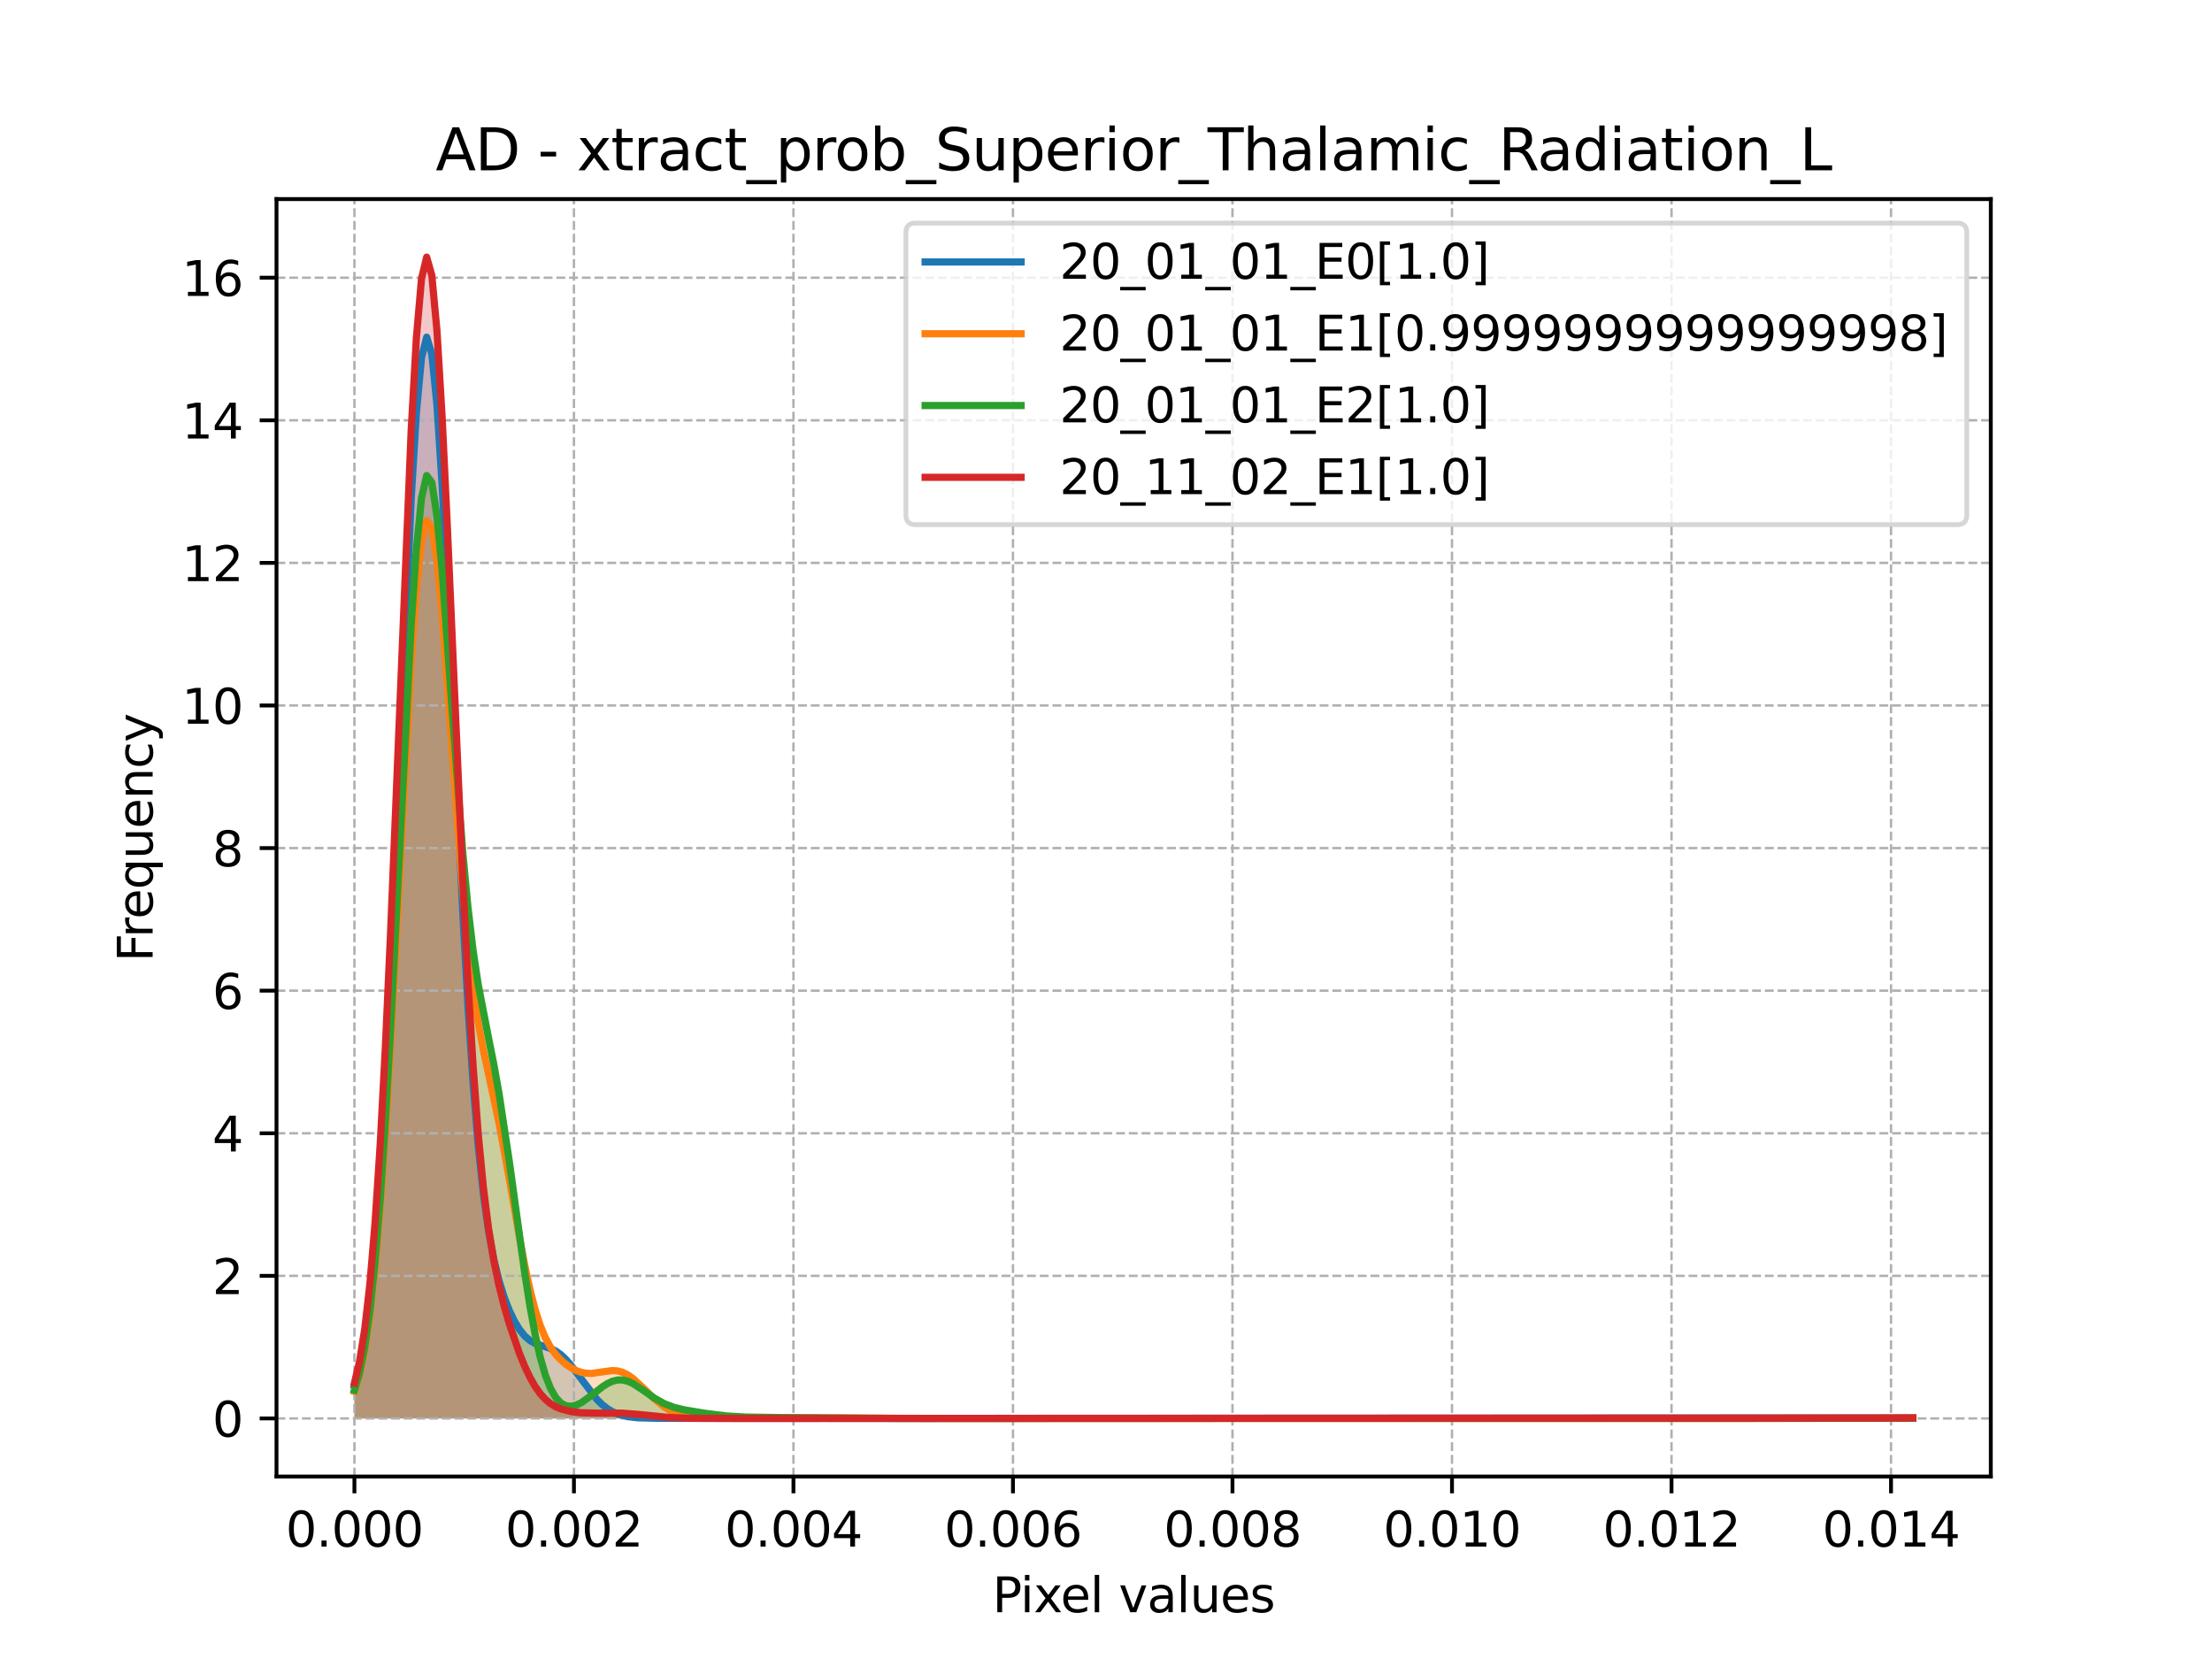<?xml version="1.0" encoding="utf-8" standalone="no"?>
<!DOCTYPE svg PUBLIC "-//W3C//DTD SVG 1.1//EN"
  "http://www.w3.org/Graphics/SVG/1.1/DTD/svg11.dtd">
<svg xmlns:xlink="http://www.w3.org/1999/xlink" width="460.8pt" height="345.6pt" viewBox="0 0 460.8 345.6" xmlns="http://www.w3.org/2000/svg" version="1.1">
 <defs>
  <style type="text/css">*{stroke-linejoin: round; stroke-linecap: butt}</style>
 </defs>
 <g id="figure_1">
  <g id="patch_1">
   <path d="M 0 345.6 
L 460.8 345.6 
L 460.8 0 
L 0 0 
z
" style="fill: #ffffff"/>
  </g>
  <g id="axes_1">
   <g id="patch_2">
    <path d="M 57.6 307.584 
L 414.72 307.584 
L 414.72 41.472 
L 57.6 41.472 
z
" style="fill: #ffffff"/>
   </g>
   <g id="PolyCollection_1">
    <path d="M 73.833 288.628 
L 73.833 295.488 
L 74.908 295.488 
L 75.983 295.488 
L 77.058 295.488 
L 78.133 295.488 
L 79.208 295.488 
L 80.283 295.488 
L 81.358 295.488 
L 82.433 295.488 
L 83.508 295.488 
L 84.583 295.488 
L 85.658 295.488 
L 86.733 295.488 
L 87.808 295.488 
L 88.883 295.488 
L 89.958 295.488 
L 91.033 295.488 
L 92.108 295.488 
L 93.183 295.488 
L 94.258 295.488 
L 95.333 295.488 
L 96.408 295.488 
L 97.483 295.488 
L 98.558 295.488 
L 99.633 295.488 
L 100.708 295.488 
L 101.783 295.488 
L 102.858 295.488 
L 103.933 295.488 
L 105.008 295.488 
L 106.083 295.488 
L 107.158 295.488 
L 108.233 295.488 
L 109.308 295.488 
L 110.383 295.488 
L 111.458 295.488 
L 112.533 295.488 
L 113.608 295.488 
L 114.683 295.488 
L 115.758 295.488 
L 116.833 295.488 
L 117.908 295.488 
L 118.983 295.488 
L 120.058 295.488 
L 121.133 295.488 
L 122.208 295.488 
L 123.283 295.488 
L 124.358 295.488 
L 125.433 295.488 
L 126.508 295.488 
L 127.583 295.488 
L 128.658 295.488 
L 129.734 295.488 
L 130.809 295.488 
L 131.884 295.488 
L 132.959 295.488 
L 134.034 295.488 
L 135.109 295.488 
L 136.184 295.488 
L 137.259 295.488 
L 138.334 295.488 
L 139.409 295.488 
L 140.484 295.488 
L 141.559 295.488 
L 142.634 295.488 
L 143.709 295.488 
L 144.784 295.488 
L 145.859 295.488 
L 146.934 295.488 
L 148.009 295.488 
L 149.084 295.488 
L 150.159 295.488 
L 151.234 295.488 
L 152.309 295.488 
L 153.384 295.488 
L 154.459 295.488 
L 155.534 295.488 
L 156.609 295.488 
L 157.684 295.488 
L 158.759 295.488 
L 159.834 295.488 
L 160.909 295.488 
L 161.984 295.488 
L 163.059 295.488 
L 164.134 295.488 
L 165.209 295.488 
L 166.284 295.488 
L 167.359 295.488 
L 168.434 295.488 
L 169.509 295.488 
L 170.584 295.488 
L 171.659 295.488 
L 172.734 295.488 
L 173.809 295.488 
L 174.884 295.488 
L 175.959 295.488 
L 177.034 295.488 
L 178.109 295.488 
L 179.184 295.488 
L 180.259 295.488 
L 181.334 295.488 
L 182.409 295.488 
L 183.484 295.488 
L 184.559 295.488 
L 185.634 295.488 
L 186.709 295.488 
L 187.784 295.488 
L 188.859 295.488 
L 189.934 295.488 
L 191.009 295.488 
L 192.084 295.488 
L 193.159 295.488 
L 194.234 295.488 
L 195.309 295.488 
L 196.384 295.488 
L 197.459 295.488 
L 198.534 295.488 
L 199.609 295.488 
L 200.685 295.488 
L 201.76 295.488 
L 202.835 295.488 
L 203.91 295.488 
L 204.985 295.488 
L 206.06 295.488 
L 207.135 295.488 
L 208.21 295.488 
L 209.285 295.488 
L 210.36 295.488 
L 211.435 295.488 
L 212.51 295.488 
L 213.585 295.488 
L 214.66 295.488 
L 215.735 295.488 
L 216.81 295.488 
L 217.885 295.488 
L 218.96 295.488 
L 220.035 295.488 
L 221.11 295.488 
L 222.185 295.488 
L 223.26 295.488 
L 224.335 295.488 
L 225.41 295.488 
L 226.485 295.488 
L 227.56 295.488 
L 228.635 295.488 
L 229.71 295.488 
L 230.785 295.488 
L 231.86 295.488 
L 232.935 295.488 
L 234.01 295.488 
L 235.085 295.488 
L 236.16 295.488 
L 237.235 295.488 
L 238.31 295.488 
L 239.385 295.488 
L 240.46 295.488 
L 241.535 295.488 
L 242.61 295.488 
L 243.685 295.488 
L 244.76 295.488 
L 245.835 295.488 
L 246.91 295.488 
L 247.985 295.488 
L 249.06 295.488 
L 250.135 295.488 
L 251.21 295.488 
L 252.285 295.488 
L 253.36 295.488 
L 254.435 295.488 
L 255.51 295.488 
L 256.585 295.488 
L 257.66 295.488 
L 258.735 295.488 
L 259.81 295.488 
L 260.885 295.488 
L 261.96 295.488 
L 263.035 295.488 
L 264.11 295.488 
L 265.185 295.488 
L 266.26 295.488 
L 267.335 295.488 
L 268.41 295.488 
L 269.485 295.488 
L 270.56 295.488 
L 271.635 295.488 
L 272.711 295.488 
L 273.786 295.488 
L 274.861 295.488 
L 275.936 295.488 
L 277.011 295.488 
L 278.086 295.488 
L 279.161 295.488 
L 280.236 295.488 
L 281.311 295.488 
L 282.386 295.488 
L 283.461 295.488 
L 284.536 295.488 
L 285.611 295.488 
L 286.686 295.488 
L 287.761 295.488 
L 288.836 295.488 
L 289.911 295.488 
L 290.986 295.488 
L 292.061 295.488 
L 293.136 295.488 
L 294.211 295.488 
L 295.286 295.488 
L 296.361 295.488 
L 297.436 295.488 
L 298.511 295.488 
L 299.586 295.488 
L 300.661 295.488 
L 301.736 295.488 
L 302.811 295.488 
L 303.886 295.488 
L 304.961 295.488 
L 306.036 295.488 
L 307.111 295.488 
L 308.186 295.488 
L 309.261 295.488 
L 310.336 295.488 
L 311.411 295.488 
L 312.486 295.488 
L 313.561 295.488 
L 314.636 295.488 
L 315.711 295.488 
L 316.786 295.488 
L 317.861 295.488 
L 318.936 295.488 
L 320.011 295.488 
L 321.086 295.488 
L 322.161 295.488 
L 323.236 295.488 
L 324.311 295.488 
L 325.386 295.488 
L 326.461 295.488 
L 327.536 295.488 
L 328.611 295.488 
L 329.686 295.488 
L 330.761 295.488 
L 331.836 295.488 
L 332.911 295.488 
L 333.986 295.488 
L 335.061 295.488 
L 336.136 295.488 
L 337.211 295.488 
L 338.286 295.488 
L 339.361 295.488 
L 340.436 295.488 
L 341.511 295.488 
L 342.586 295.488 
L 343.662 295.488 
L 344.737 295.488 
L 345.812 295.488 
L 346.887 295.488 
L 347.962 295.488 
L 349.037 295.488 
L 350.112 295.488 
L 351.187 295.488 
L 352.262 295.488 
L 353.337 295.488 
L 354.412 295.488 
L 355.487 295.488 
L 356.562 295.488 
L 357.637 295.488 
L 358.712 295.488 
L 359.787 295.488 
L 360.862 295.488 
L 361.937 295.488 
L 363.012 295.488 
L 364.087 295.488 
L 365.162 295.488 
L 366.237 295.488 
L 367.312 295.488 
L 368.387 295.488 
L 369.462 295.488 
L 370.537 295.488 
L 371.612 295.488 
L 372.687 295.488 
L 373.762 295.488 
L 374.837 295.488 
L 375.912 295.488 
L 376.987 295.488 
L 378.062 295.488 
L 379.137 295.488 
L 380.212 295.488 
L 381.287 295.488 
L 382.362 295.488 
L 383.437 295.488 
L 384.512 295.488 
L 385.587 295.488 
L 386.662 295.488 
L 387.737 295.488 
L 388.812 295.488 
L 389.887 295.488 
L 390.962 295.488 
L 392.037 295.488 
L 393.112 295.488 
L 394.187 295.488 
L 395.262 295.488 
L 396.337 295.488 
L 397.412 295.488 
L 398.487 295.488 
L 398.487 295.364 
L 398.487 295.364 
L 397.412 295.359 
L 396.337 295.359 
L 395.262 295.362 
L 394.187 295.37 
L 393.112 295.38 
L 392.037 295.393 
L 390.962 295.405 
L 389.887 295.418 
L 388.812 295.429 
L 387.737 295.439 
L 386.662 295.447 
L 385.587 295.453 
L 384.512 295.458 
L 383.437 295.462 
L 382.362 295.465 
L 381.287 295.468 
L 380.212 295.471 
L 379.137 295.473 
L 378.062 295.476 
L 376.987 295.478 
L 375.912 295.48 
L 374.837 295.482 
L 373.762 295.484 
L 372.687 295.485 
L 371.612 295.486 
L 370.537 295.487 
L 369.462 295.487 
L 368.387 295.487 
L 367.312 295.488 
L 366.237 295.488 
L 365.162 295.488 
L 364.087 295.488 
L 363.012 295.488 
L 361.937 295.488 
L 360.862 295.488 
L 359.787 295.488 
L 358.712 295.488 
L 357.637 295.488 
L 356.562 295.488 
L 355.487 295.488 
L 354.412 295.488 
L 353.337 295.488 
L 352.262 295.488 
L 351.187 295.488 
L 350.112 295.488 
L 349.037 295.488 
L 347.962 295.488 
L 346.887 295.488 
L 345.812 295.488 
L 344.737 295.488 
L 343.662 295.488 
L 342.586 295.488 
L 341.511 295.488 
L 340.436 295.488 
L 339.361 295.488 
L 338.286 295.488 
L 337.211 295.488 
L 336.136 295.488 
L 335.061 295.488 
L 333.986 295.488 
L 332.911 295.488 
L 331.836 295.488 
L 330.761 295.488 
L 329.686 295.488 
L 328.611 295.488 
L 327.536 295.488 
L 326.461 295.488 
L 325.386 295.488 
L 324.311 295.488 
L 323.236 295.488 
L 322.161 295.488 
L 321.086 295.488 
L 320.011 295.488 
L 318.936 295.488 
L 317.861 295.488 
L 316.786 295.488 
L 315.711 295.488 
L 314.636 295.488 
L 313.561 295.488 
L 312.486 295.488 
L 311.411 295.488 
L 310.336 295.488 
L 309.261 295.488 
L 308.186 295.488 
L 307.111 295.488 
L 306.036 295.488 
L 304.961 295.488 
L 303.886 295.488 
L 302.811 295.488 
L 301.736 295.488 
L 300.661 295.488 
L 299.586 295.488 
L 298.511 295.488 
L 297.436 295.488 
L 296.361 295.488 
L 295.286 295.488 
L 294.211 295.488 
L 293.136 295.488 
L 292.061 295.488 
L 290.986 295.488 
L 289.911 295.488 
L 288.836 295.488 
L 287.761 295.488 
L 286.686 295.488 
L 285.611 295.488 
L 284.536 295.488 
L 283.461 295.488 
L 282.386 295.488 
L 281.311 295.488 
L 280.236 295.488 
L 279.161 295.488 
L 278.086 295.488 
L 277.011 295.488 
L 275.936 295.488 
L 274.861 295.488 
L 273.786 295.488 
L 272.711 295.488 
L 271.635 295.488 
L 270.56 295.488 
L 269.485 295.488 
L 268.41 295.488 
L 267.335 295.488 
L 266.26 295.488 
L 265.185 295.488 
L 264.11 295.488 
L 263.035 295.488 
L 261.96 295.488 
L 260.885 295.488 
L 259.81 295.488 
L 258.735 295.488 
L 257.66 295.488 
L 256.585 295.488 
L 255.51 295.488 
L 254.435 295.488 
L 253.36 295.488 
L 252.285 295.488 
L 251.21 295.488 
L 250.135 295.488 
L 249.06 295.488 
L 247.985 295.488 
L 246.91 295.488 
L 245.835 295.488 
L 244.76 295.488 
L 243.685 295.488 
L 242.61 295.488 
L 241.535 295.488 
L 240.46 295.488 
L 239.385 295.488 
L 238.31 295.488 
L 237.235 295.488 
L 236.16 295.488 
L 235.085 295.488 
L 234.01 295.488 
L 232.935 295.488 
L 231.86 295.488 
L 230.785 295.488 
L 229.71 295.488 
L 228.635 295.488 
L 227.56 295.488 
L 226.485 295.488 
L 225.41 295.488 
L 224.335 295.488 
L 223.26 295.488 
L 222.185 295.488 
L 221.11 295.488 
L 220.035 295.488 
L 218.96 295.488 
L 217.885 295.488 
L 216.81 295.488 
L 215.735 295.488 
L 214.66 295.488 
L 213.585 295.488 
L 212.51 295.488 
L 211.435 295.488 
L 210.36 295.488 
L 209.285 295.488 
L 208.21 295.488 
L 207.135 295.488 
L 206.06 295.488 
L 204.985 295.488 
L 203.91 295.488 
L 202.835 295.488 
L 201.76 295.488 
L 200.685 295.488 
L 199.609 295.488 
L 198.534 295.488 
L 197.459 295.488 
L 196.384 295.488 
L 195.309 295.488 
L 194.234 295.488 
L 193.159 295.488 
L 192.084 295.488 
L 191.009 295.488 
L 189.934 295.488 
L 188.859 295.488 
L 187.784 295.488 
L 186.709 295.488 
L 185.634 295.488 
L 184.559 295.488 
L 183.484 295.488 
L 182.409 295.488 
L 181.334 295.488 
L 180.259 295.488 
L 179.184 295.488 
L 178.109 295.488 
L 177.034 295.488 
L 175.959 295.488 
L 174.884 295.488 
L 173.809 295.488 
L 172.734 295.488 
L 171.659 295.488 
L 170.584 295.488 
L 169.509 295.488 
L 168.434 295.488 
L 167.359 295.488 
L 166.284 295.488 
L 165.209 295.488 
L 164.134 295.488 
L 163.059 295.488 
L 161.984 295.488 
L 160.909 295.488 
L 159.834 295.488 
L 158.759 295.488 
L 157.684 295.488 
L 156.609 295.487 
L 155.534 295.487 
L 154.459 295.486 
L 153.384 295.485 
L 152.309 295.484 
L 151.234 295.483 
L 150.159 295.481 
L 149.084 295.479 
L 148.009 295.477 
L 146.934 295.475 
L 145.859 295.474 
L 144.784 295.472 
L 143.709 295.471 
L 142.634 295.471 
L 141.559 295.471 
L 140.484 295.471 
L 139.409 295.471 
L 138.334 295.47 
L 137.259 295.467 
L 136.184 295.46 
L 135.109 295.444 
L 134.034 295.414 
L 132.959 295.36 
L 131.884 295.27 
L 130.809 295.123 
L 129.734 294.896 
L 128.658 294.56 
L 127.583 294.083 
L 126.508 293.434 
L 125.433 292.59 
L 124.358 291.542 
L 123.283 290.299 
L 122.208 288.899 
L 121.133 287.403 
L 120.058 285.895 
L 118.983 284.47 
L 117.908 283.216 
L 116.833 282.197 
L 115.758 281.44 
L 114.683 280.92 
L 113.608 280.563 
L 112.533 280.254 
L 111.458 279.86 
L 110.383 279.248 
L 109.308 278.311 
L 108.233 276.977 
L 107.158 275.205 
L 106.083 272.96 
L 105.008 270.175 
L 103.933 266.704 
L 102.858 262.283 
L 101.783 256.508 
L 100.708 248.862 
L 99.633 238.779 
L 98.558 225.761 
L 97.483 209.531 
L 96.408 190.181 
L 95.333 168.302 
L 94.258 145.028 
L 93.183 121.981 
L 92.108 101.112 
L 91.033 84.437 
L 89.958 73.731 
L 88.883 70.237 
L 87.808 74.451 
L 86.733 86.036 
L 85.658 103.885 
L 84.583 126.31 
L 83.508 151.324 
L 82.433 176.936 
L 81.358 201.412 
L 80.283 223.451 
L 79.208 242.261 
L 78.133 257.539 
L 77.058 269.382 
L 75.983 278.158 
L 74.908 284.388 
L 73.833 288.628 
z
" clip-path="url(#pa548d194e5)" style="fill: #1f77b4; fill-opacity: 0.25"/>
   </g>
   <g id="PolyCollection_2">
    <path d="M 73.833 289.869 
L 73.833 295.488 
L 74.908 295.488 
L 75.983 295.488 
L 77.058 295.488 
L 78.133 295.488 
L 79.208 295.488 
L 80.283 295.488 
L 81.358 295.488 
L 82.433 295.488 
L 83.508 295.488 
L 84.583 295.488 
L 85.658 295.488 
L 86.733 295.488 
L 87.808 295.488 
L 88.883 295.488 
L 89.958 295.488 
L 91.033 295.488 
L 92.108 295.488 
L 93.183 295.488 
L 94.258 295.488 
L 95.333 295.488 
L 96.408 295.488 
L 97.483 295.488 
L 98.558 295.488 
L 99.633 295.488 
L 100.708 295.488 
L 101.783 295.488 
L 102.858 295.488 
L 103.933 295.488 
L 105.008 295.488 
L 106.083 295.488 
L 107.158 295.488 
L 108.233 295.488 
L 109.308 295.488 
L 110.383 295.488 
L 111.458 295.488 
L 112.533 295.488 
L 113.608 295.488 
L 114.683 295.488 
L 115.758 295.488 
L 116.833 295.488 
L 117.908 295.488 
L 118.983 295.488 
L 120.058 295.488 
L 121.133 295.488 
L 122.208 295.488 
L 123.283 295.488 
L 124.358 295.488 
L 125.433 295.488 
L 126.508 295.488 
L 127.583 295.488 
L 128.658 295.488 
L 129.734 295.488 
L 130.809 295.488 
L 131.884 295.488 
L 132.959 295.488 
L 134.034 295.488 
L 135.109 295.488 
L 136.184 295.488 
L 137.259 295.488 
L 138.334 295.488 
L 139.409 295.488 
L 140.484 295.488 
L 141.559 295.488 
L 142.634 295.488 
L 143.709 295.488 
L 144.784 295.488 
L 145.859 295.488 
L 146.934 295.488 
L 148.009 295.488 
L 149.084 295.488 
L 150.159 295.488 
L 151.234 295.488 
L 152.309 295.488 
L 153.384 295.488 
L 154.459 295.488 
L 155.534 295.488 
L 156.609 295.488 
L 157.684 295.488 
L 158.759 295.488 
L 159.834 295.488 
L 160.909 295.488 
L 161.984 295.488 
L 163.059 295.488 
L 164.134 295.488 
L 165.209 295.488 
L 166.284 295.488 
L 167.359 295.488 
L 168.434 295.488 
L 169.509 295.488 
L 170.584 295.488 
L 171.659 295.488 
L 172.734 295.488 
L 173.809 295.488 
L 174.884 295.488 
L 175.959 295.488 
L 177.034 295.488 
L 178.109 295.488 
L 179.184 295.488 
L 180.259 295.488 
L 181.334 295.488 
L 182.409 295.488 
L 183.484 295.488 
L 184.559 295.488 
L 185.634 295.488 
L 186.709 295.488 
L 187.784 295.488 
L 188.859 295.488 
L 189.934 295.488 
L 191.009 295.488 
L 192.084 295.488 
L 193.159 295.488 
L 194.234 295.488 
L 195.309 295.488 
L 196.384 295.488 
L 197.459 295.488 
L 198.534 295.488 
L 199.609 295.488 
L 200.685 295.488 
L 201.76 295.488 
L 202.835 295.488 
L 203.91 295.488 
L 204.985 295.488 
L 206.06 295.488 
L 207.135 295.488 
L 208.21 295.488 
L 209.285 295.488 
L 210.36 295.488 
L 211.435 295.488 
L 212.51 295.488 
L 213.585 295.488 
L 214.66 295.488 
L 215.735 295.488 
L 216.81 295.488 
L 217.885 295.488 
L 218.96 295.488 
L 220.035 295.488 
L 221.11 295.488 
L 222.185 295.488 
L 223.26 295.488 
L 224.335 295.488 
L 225.41 295.488 
L 226.485 295.488 
L 227.56 295.488 
L 228.635 295.488 
L 229.71 295.488 
L 230.785 295.488 
L 231.86 295.488 
L 232.935 295.488 
L 234.01 295.488 
L 235.085 295.488 
L 236.16 295.488 
L 237.235 295.488 
L 238.31 295.488 
L 239.385 295.488 
L 240.46 295.488 
L 241.535 295.488 
L 242.61 295.488 
L 243.685 295.488 
L 244.76 295.488 
L 245.835 295.488 
L 246.91 295.488 
L 247.985 295.488 
L 249.06 295.488 
L 250.135 295.488 
L 251.21 295.488 
L 252.285 295.488 
L 253.36 295.488 
L 254.435 295.488 
L 255.51 295.488 
L 256.585 295.488 
L 257.66 295.488 
L 258.735 295.488 
L 259.81 295.488 
L 260.885 295.488 
L 261.96 295.488 
L 263.035 295.488 
L 264.11 295.488 
L 265.185 295.488 
L 266.26 295.488 
L 267.335 295.488 
L 268.41 295.488 
L 269.485 295.488 
L 270.56 295.488 
L 271.635 295.488 
L 272.711 295.488 
L 273.786 295.488 
L 274.861 295.488 
L 275.936 295.488 
L 277.011 295.488 
L 278.086 295.488 
L 279.161 295.488 
L 280.236 295.488 
L 281.311 295.488 
L 282.386 295.488 
L 283.461 295.488 
L 284.536 295.488 
L 285.611 295.488 
L 286.686 295.488 
L 287.761 295.488 
L 288.836 295.488 
L 289.911 295.488 
L 290.986 295.488 
L 292.061 295.488 
L 293.136 295.488 
L 294.211 295.488 
L 295.286 295.488 
L 296.361 295.488 
L 297.436 295.488 
L 298.511 295.488 
L 299.586 295.488 
L 300.661 295.488 
L 301.736 295.488 
L 302.811 295.488 
L 303.886 295.488 
L 304.961 295.488 
L 306.036 295.488 
L 307.111 295.488 
L 308.186 295.488 
L 309.261 295.488 
L 310.336 295.488 
L 311.411 295.488 
L 312.486 295.488 
L 313.561 295.488 
L 314.636 295.488 
L 315.711 295.488 
L 316.786 295.488 
L 317.861 295.488 
L 318.936 295.488 
L 320.011 295.488 
L 321.086 295.488 
L 322.161 295.488 
L 323.236 295.488 
L 324.311 295.488 
L 325.386 295.488 
L 326.461 295.488 
L 327.536 295.488 
L 328.611 295.488 
L 329.686 295.488 
L 330.761 295.488 
L 331.836 295.488 
L 332.911 295.488 
L 333.986 295.488 
L 335.061 295.488 
L 336.136 295.488 
L 337.211 295.488 
L 338.286 295.488 
L 339.361 295.488 
L 340.436 295.488 
L 341.511 295.488 
L 342.586 295.488 
L 343.662 295.488 
L 344.737 295.488 
L 345.812 295.488 
L 346.887 295.488 
L 347.962 295.488 
L 349.037 295.488 
L 350.112 295.488 
L 351.187 295.488 
L 352.262 295.488 
L 353.337 295.488 
L 354.412 295.488 
L 355.487 295.488 
L 356.562 295.488 
L 357.637 295.488 
L 358.712 295.488 
L 359.787 295.488 
L 360.862 295.488 
L 361.937 295.488 
L 363.012 295.488 
L 364.087 295.488 
L 365.162 295.488 
L 366.237 295.488 
L 367.312 295.488 
L 368.387 295.488 
L 369.462 295.488 
L 370.537 295.488 
L 371.612 295.488 
L 372.687 295.488 
L 373.762 295.488 
L 374.837 295.488 
L 375.912 295.488 
L 376.987 295.488 
L 378.062 295.488 
L 379.137 295.488 
L 380.212 295.488 
L 381.287 295.488 
L 382.362 295.488 
L 383.437 295.488 
L 384.512 295.488 
L 385.587 295.488 
L 386.662 295.488 
L 387.737 295.488 
L 388.812 295.488 
L 389.887 295.488 
L 390.962 295.488 
L 392.037 295.488 
L 393.112 295.488 
L 394.187 295.488 
L 395.262 295.488 
L 396.337 295.488 
L 397.412 295.488 
L 398.487 295.488 
L 398.487 295.423 
L 398.487 295.423 
L 397.412 295.419 
L 396.337 295.417 
L 395.262 295.416 
L 394.187 295.416 
L 393.112 295.417 
L 392.037 295.418 
L 390.962 295.418 
L 389.887 295.418 
L 388.812 295.416 
L 387.737 295.414 
L 386.662 295.411 
L 385.587 295.409 
L 384.512 295.408 
L 383.437 295.409 
L 382.362 295.412 
L 381.287 295.417 
L 380.212 295.424 
L 379.137 295.432 
L 378.062 295.44 
L 376.987 295.449 
L 375.912 295.457 
L 374.837 295.464 
L 373.762 295.47 
L 372.687 295.475 
L 371.612 295.479 
L 370.537 295.481 
L 369.462 295.483 
L 368.387 295.485 
L 367.312 295.486 
L 366.237 295.486 
L 365.162 295.487 
L 364.087 295.487 
L 363.012 295.487 
L 361.937 295.487 
L 360.862 295.486 
L 359.787 295.486 
L 358.712 295.486 
L 357.637 295.486 
L 356.562 295.485 
L 355.487 295.484 
L 354.412 295.483 
L 353.337 295.482 
L 352.262 295.48 
L 351.187 295.478 
L 350.112 295.476 
L 349.037 295.474 
L 347.962 295.471 
L 346.887 295.469 
L 345.812 295.467 
L 344.737 295.465 
L 343.662 295.465 
L 342.586 295.465 
L 341.511 295.465 
L 340.436 295.466 
L 339.361 295.468 
L 338.286 295.469 
L 337.211 295.471 
L 336.136 295.472 
L 335.061 295.473 
L 333.986 295.474 
L 332.911 295.475 
L 331.836 295.475 
L 330.761 295.476 
L 329.686 295.477 
L 328.611 295.477 
L 327.536 295.478 
L 326.461 295.479 
L 325.386 295.48 
L 324.311 295.481 
L 323.236 295.482 
L 322.161 295.484 
L 321.086 295.484 
L 320.011 295.485 
L 318.936 295.486 
L 317.861 295.486 
L 316.786 295.487 
L 315.711 295.487 
L 314.636 295.487 
L 313.561 295.487 
L 312.486 295.487 
L 311.411 295.487 
L 310.336 295.487 
L 309.261 295.488 
L 308.186 295.488 
L 307.111 295.488 
L 306.036 295.488 
L 304.961 295.488 
L 303.886 295.488 
L 302.811 295.488 
L 301.736 295.488 
L 300.661 295.488 
L 299.586 295.488 
L 298.511 295.488 
L 297.436 295.488 
L 296.361 295.488 
L 295.286 295.488 
L 294.211 295.488 
L 293.136 295.488 
L 292.061 295.488 
L 290.986 295.487 
L 289.911 295.487 
L 288.836 295.486 
L 287.761 295.486 
L 286.686 295.485 
L 285.611 295.483 
L 284.536 295.482 
L 283.461 295.48 
L 282.386 295.478 
L 281.311 295.476 
L 280.236 295.474 
L 279.161 295.472 
L 278.086 295.471 
L 277.011 295.47 
L 275.936 295.47 
L 274.861 295.47 
L 273.786 295.47 
L 272.711 295.471 
L 271.635 295.471 
L 270.56 295.472 
L 269.485 295.473 
L 268.41 295.473 
L 267.335 295.473 
L 266.26 295.473 
L 265.185 295.473 
L 264.11 295.473 
L 263.035 295.473 
L 261.96 295.474 
L 260.885 295.475 
L 259.81 295.476 
L 258.735 295.478 
L 257.66 295.479 
L 256.585 295.481 
L 255.51 295.482 
L 254.435 295.484 
L 253.36 295.485 
L 252.285 295.486 
L 251.21 295.486 
L 250.135 295.487 
L 249.06 295.487 
L 247.985 295.487 
L 246.91 295.488 
L 245.835 295.488 
L 244.76 295.488 
L 243.685 295.488 
L 242.61 295.487 
L 241.535 295.487 
L 240.46 295.487 
L 239.385 295.487 
L 238.31 295.487 
L 237.235 295.487 
L 236.16 295.487 
L 235.085 295.487 
L 234.01 295.486 
L 232.935 295.486 
L 231.86 295.486 
L 230.785 295.486 
L 229.71 295.485 
L 228.635 295.485 
L 227.56 295.484 
L 226.485 295.484 
L 225.41 295.483 
L 224.335 295.483 
L 223.26 295.482 
L 222.185 295.482 
L 221.11 295.481 
L 220.035 295.48 
L 218.96 295.479 
L 217.885 295.478 
L 216.81 295.477 
L 215.735 295.475 
L 214.66 295.473 
L 213.585 295.471 
L 212.51 295.47 
L 211.435 295.468 
L 210.36 295.467 
L 209.285 295.467 
L 208.21 295.468 
L 207.135 295.469 
L 206.06 295.47 
L 204.985 295.472 
L 203.91 295.475 
L 202.835 295.477 
L 201.76 295.479 
L 200.685 295.481 
L 199.609 295.482 
L 198.534 295.483 
L 197.459 295.484 
L 196.384 295.485 
L 195.309 295.485 
L 194.234 295.486 
L 193.159 295.486 
L 192.084 295.486 
L 191.009 295.487 
L 189.934 295.487 
L 188.859 295.487 
L 187.784 295.487 
L 186.709 295.486 
L 185.634 295.486 
L 184.559 295.485 
L 183.484 295.484 
L 182.409 295.483 
L 181.334 295.481 
L 180.259 295.478 
L 179.184 295.474 
L 178.109 295.469 
L 177.034 295.463 
L 175.959 295.456 
L 174.884 295.449 
L 173.809 295.441 
L 172.734 295.434 
L 171.659 295.426 
L 170.584 295.42 
L 169.509 295.414 
L 168.434 295.408 
L 167.359 295.402 
L 166.284 295.395 
L 165.209 295.386 
L 164.134 295.375 
L 163.059 295.362 
L 161.984 295.346 
L 160.909 295.329 
L 159.834 295.312 
L 158.759 295.297 
L 157.684 295.285 
L 156.609 295.279 
L 155.534 295.279 
L 154.459 295.286 
L 153.384 295.298 
L 152.309 295.315 
L 151.234 295.334 
L 150.159 295.353 
L 149.084 295.367 
L 148.009 295.373 
L 146.934 295.362 
L 145.859 295.328 
L 144.784 295.258 
L 143.709 295.137 
L 142.634 294.946 
L 141.559 294.664 
L 140.484 294.269 
L 139.409 293.739 
L 138.334 293.063 
L 137.259 292.241 
L 136.184 291.29 
L 135.109 290.248 
L 134.034 289.169 
L 132.959 288.124 
L 131.884 287.188 
L 130.809 286.427 
L 129.734 285.888 
L 128.658 285.59 
L 127.583 285.513 
L 126.508 285.606 
L 125.433 285.794 
L 124.358 285.988 
L 123.283 286.107 
L 122.208 286.087 
L 121.133 285.893 
L 120.058 285.515 
L 118.983 284.957 
L 117.908 284.227 
L 116.833 283.308 
L 115.758 282.149 
L 114.683 280.653 
L 113.608 278.686 
L 112.533 276.095 
L 111.458 272.745 
L 110.383 268.561 
L 109.308 263.561 
L 108.233 257.881 
L 107.158 251.764 
L 106.083 245.522 
L 105.008 239.471 
L 103.933 233.836 
L 102.858 228.672 
L 101.783 223.802 
L 100.708 218.811 
L 99.633 213.098 
L 98.558 205.993 
L 97.483 196.931 
L 96.408 185.62 
L 95.333 172.201 
L 94.258 157.323 
L 93.183 142.122 
L 92.108 128.096 
L 91.033 116.875 
L 89.958 109.957 
L 88.883 108.441 
L 87.808 112.83 
L 86.733 122.945 
L 85.658 137.967 
L 84.583 156.584 
L 83.508 177.22 
L 82.433 198.283 
L 81.358 218.378 
L 80.283 236.456 
L 79.208 251.876 
L 78.133 264.397 
L 77.058 274.101 
L 75.983 281.292 
L 74.908 286.395 
L 73.833 289.869 
z
" clip-path="url(#pa548d194e5)" style="fill: #ff7f0e; fill-opacity: 0.25"/>
   </g>
   <g id="PolyCollection_3">
    <path d="M 73.833 289.595 
L 73.833 295.488 
L 74.908 295.488 
L 75.983 295.488 
L 77.058 295.488 
L 78.133 295.488 
L 79.208 295.488 
L 80.283 295.488 
L 81.358 295.488 
L 82.433 295.488 
L 83.508 295.488 
L 84.583 295.488 
L 85.658 295.488 
L 86.733 295.488 
L 87.808 295.488 
L 88.883 295.488 
L 89.958 295.488 
L 91.033 295.488 
L 92.108 295.488 
L 93.183 295.488 
L 94.258 295.488 
L 95.333 295.488 
L 96.408 295.488 
L 97.483 295.488 
L 98.558 295.488 
L 99.633 295.488 
L 100.708 295.488 
L 101.783 295.488 
L 102.858 295.488 
L 103.933 295.488 
L 105.008 295.488 
L 106.083 295.488 
L 107.158 295.488 
L 108.233 295.488 
L 109.308 295.488 
L 110.383 295.488 
L 111.458 295.488 
L 112.533 295.488 
L 113.608 295.488 
L 114.683 295.488 
L 115.758 295.488 
L 116.833 295.488 
L 117.908 295.488 
L 118.983 295.488 
L 120.058 295.488 
L 121.133 295.488 
L 122.208 295.488 
L 123.283 295.488 
L 124.358 295.488 
L 125.433 295.488 
L 126.508 295.488 
L 127.583 295.488 
L 128.658 295.488 
L 129.734 295.488 
L 130.809 295.488 
L 131.884 295.488 
L 132.959 295.488 
L 134.034 295.488 
L 135.109 295.488 
L 136.184 295.488 
L 137.259 295.488 
L 138.334 295.488 
L 139.409 295.488 
L 140.484 295.488 
L 141.559 295.488 
L 142.634 295.488 
L 143.709 295.488 
L 144.784 295.488 
L 145.859 295.488 
L 146.934 295.488 
L 148.009 295.488 
L 149.084 295.488 
L 150.159 295.488 
L 151.234 295.488 
L 152.309 295.488 
L 153.384 295.488 
L 154.459 295.488 
L 155.534 295.488 
L 156.609 295.488 
L 157.684 295.488 
L 158.759 295.488 
L 159.834 295.488 
L 160.909 295.488 
L 161.984 295.488 
L 163.059 295.488 
L 164.134 295.488 
L 165.209 295.488 
L 166.284 295.488 
L 167.359 295.488 
L 168.434 295.488 
L 169.509 295.488 
L 170.584 295.488 
L 171.659 295.488 
L 172.734 295.488 
L 173.809 295.488 
L 174.884 295.488 
L 175.959 295.488 
L 177.034 295.488 
L 178.109 295.488 
L 179.184 295.488 
L 180.259 295.488 
L 181.334 295.488 
L 182.409 295.488 
L 183.484 295.488 
L 184.559 295.488 
L 185.634 295.488 
L 186.709 295.488 
L 187.784 295.488 
L 188.859 295.488 
L 189.934 295.488 
L 191.009 295.488 
L 192.084 295.488 
L 193.159 295.488 
L 194.234 295.488 
L 195.309 295.488 
L 196.384 295.488 
L 197.459 295.488 
L 198.534 295.488 
L 199.609 295.488 
L 200.685 295.488 
L 201.76 295.488 
L 202.835 295.488 
L 203.91 295.488 
L 204.985 295.488 
L 206.06 295.488 
L 207.135 295.488 
L 208.21 295.488 
L 209.285 295.488 
L 210.36 295.488 
L 211.435 295.488 
L 212.51 295.488 
L 213.585 295.488 
L 214.66 295.488 
L 215.735 295.488 
L 216.81 295.488 
L 217.885 295.488 
L 218.96 295.488 
L 220.035 295.488 
L 221.11 295.488 
L 222.185 295.488 
L 223.26 295.488 
L 224.335 295.488 
L 225.41 295.488 
L 226.485 295.488 
L 227.56 295.488 
L 228.635 295.488 
L 229.71 295.488 
L 230.785 295.488 
L 231.86 295.488 
L 232.935 295.488 
L 234.01 295.488 
L 235.085 295.488 
L 236.16 295.488 
L 237.235 295.488 
L 238.31 295.488 
L 239.385 295.488 
L 240.46 295.488 
L 241.535 295.488 
L 242.61 295.488 
L 243.685 295.488 
L 244.76 295.488 
L 245.835 295.488 
L 246.91 295.488 
L 247.985 295.488 
L 249.06 295.488 
L 250.135 295.488 
L 251.21 295.488 
L 252.285 295.488 
L 253.36 295.488 
L 254.435 295.488 
L 255.51 295.488 
L 256.585 295.488 
L 257.66 295.488 
L 258.735 295.488 
L 259.81 295.488 
L 260.885 295.488 
L 261.96 295.488 
L 263.035 295.488 
L 264.11 295.488 
L 265.185 295.488 
L 266.26 295.488 
L 267.335 295.488 
L 268.41 295.488 
L 269.485 295.488 
L 270.56 295.488 
L 271.635 295.488 
L 272.711 295.488 
L 273.786 295.488 
L 274.861 295.488 
L 275.936 295.488 
L 277.011 295.488 
L 278.086 295.488 
L 279.161 295.488 
L 280.236 295.488 
L 281.311 295.488 
L 282.386 295.488 
L 283.461 295.488 
L 284.536 295.488 
L 285.611 295.488 
L 286.686 295.488 
L 287.761 295.488 
L 288.836 295.488 
L 289.911 295.488 
L 290.986 295.488 
L 292.061 295.488 
L 293.136 295.488 
L 294.211 295.488 
L 295.286 295.488 
L 296.361 295.488 
L 297.436 295.488 
L 298.511 295.488 
L 299.586 295.488 
L 300.661 295.488 
L 301.736 295.488 
L 302.811 295.488 
L 303.886 295.488 
L 304.961 295.488 
L 306.036 295.488 
L 307.111 295.488 
L 308.186 295.488 
L 309.261 295.488 
L 310.336 295.488 
L 311.411 295.488 
L 312.486 295.488 
L 313.561 295.488 
L 314.636 295.488 
L 315.711 295.488 
L 316.786 295.488 
L 317.861 295.488 
L 318.936 295.488 
L 320.011 295.488 
L 321.086 295.488 
L 322.161 295.488 
L 323.236 295.488 
L 324.311 295.488 
L 325.386 295.488 
L 326.461 295.488 
L 327.536 295.488 
L 328.611 295.488 
L 329.686 295.488 
L 330.761 295.488 
L 331.836 295.488 
L 332.911 295.488 
L 333.986 295.488 
L 335.061 295.488 
L 336.136 295.488 
L 337.211 295.488 
L 338.286 295.488 
L 339.361 295.488 
L 340.436 295.488 
L 341.511 295.488 
L 342.586 295.488 
L 343.662 295.488 
L 344.737 295.488 
L 345.812 295.488 
L 346.887 295.488 
L 347.962 295.488 
L 349.037 295.488 
L 350.112 295.488 
L 351.187 295.488 
L 352.262 295.488 
L 353.337 295.488 
L 354.412 295.488 
L 355.487 295.488 
L 356.562 295.488 
L 357.637 295.488 
L 358.712 295.488 
L 359.787 295.488 
L 360.862 295.488 
L 361.937 295.488 
L 363.012 295.488 
L 364.087 295.488 
L 365.162 295.488 
L 366.237 295.488 
L 367.312 295.488 
L 368.387 295.488 
L 369.462 295.488 
L 370.537 295.488 
L 371.612 295.488 
L 372.687 295.488 
L 373.762 295.488 
L 374.837 295.488 
L 375.912 295.488 
L 376.987 295.488 
L 378.062 295.488 
L 379.137 295.488 
L 380.212 295.488 
L 381.287 295.488 
L 382.362 295.488 
L 383.437 295.488 
L 384.512 295.488 
L 385.587 295.488 
L 386.662 295.488 
L 387.737 295.488 
L 388.812 295.488 
L 389.887 295.488 
L 390.962 295.488 
L 392.037 295.488 
L 393.112 295.488 
L 394.187 295.488 
L 395.262 295.488 
L 396.337 295.488 
L 397.412 295.488 
L 398.487 295.488 
L 398.487 295.467 
L 398.487 295.467 
L 397.412 295.466 
L 396.337 295.466 
L 395.262 295.467 
L 394.187 295.469 
L 393.112 295.471 
L 392.037 295.473 
L 390.962 295.475 
L 389.887 295.478 
L 388.812 295.48 
L 387.737 295.482 
L 386.662 295.484 
L 385.587 295.485 
L 384.512 295.486 
L 383.437 295.486 
L 382.362 295.486 
L 381.287 295.486 
L 380.212 295.486 
L 379.137 295.485 
L 378.062 295.485 
L 376.987 295.484 
L 375.912 295.483 
L 374.837 295.482 
L 373.762 295.481 
L 372.687 295.48 
L 371.612 295.48 
L 370.537 295.479 
L 369.462 295.479 
L 368.387 295.479 
L 367.312 295.479 
L 366.237 295.479 
L 365.162 295.48 
L 364.087 295.48 
L 363.012 295.48 
L 361.937 295.48 
L 360.862 295.479 
L 359.787 295.479 
L 358.712 295.479 
L 357.637 295.479 
L 356.562 295.479 
L 355.487 295.479 
L 354.412 295.479 
L 353.337 295.479 
L 352.262 295.48 
L 351.187 295.48 
L 350.112 295.48 
L 349.037 295.48 
L 347.962 295.48 
L 346.887 295.479 
L 345.812 295.479 
L 344.737 295.479 
L 343.662 295.479 
L 342.586 295.479 
L 341.511 295.479 
L 340.436 295.479 
L 339.361 295.479 
L 338.286 295.48 
L 337.211 295.48 
L 336.136 295.48 
L 335.061 295.48 
L 333.986 295.479 
L 332.911 295.479 
L 331.836 295.479 
L 330.761 295.479 
L 329.686 295.479 
L 328.611 295.479 
L 327.536 295.479 
L 326.461 295.479 
L 325.386 295.48 
L 324.311 295.48 
L 323.236 295.48 
L 322.161 295.48 
L 321.086 295.48 
L 320.011 295.479 
L 318.936 295.479 
L 317.861 295.479 
L 316.786 295.479 
L 315.711 295.479 
L 314.636 295.479 
L 313.561 295.479 
L 312.486 295.479 
L 311.411 295.48 
L 310.336 295.48 
L 309.261 295.48 
L 308.186 295.48 
L 307.111 295.479 
L 306.036 295.479 
L 304.961 295.479 
L 303.886 295.479 
L 302.811 295.479 
L 301.736 295.479 
L 300.661 295.479 
L 299.586 295.479 
L 298.511 295.48 
L 297.436 295.48 
L 296.361 295.48 
L 295.286 295.48 
L 294.211 295.48 
L 293.136 295.479 
L 292.061 295.479 
L 290.986 295.479 
L 289.911 295.479 
L 288.836 295.479 
L 287.761 295.479 
L 286.686 295.479 
L 285.611 295.479 
L 284.536 295.48 
L 283.461 295.48 
L 282.386 295.48 
L 281.311 295.48 
L 280.236 295.479 
L 279.161 295.479 
L 278.086 295.479 
L 277.011 295.479 
L 275.936 295.479 
L 274.861 295.479 
L 273.786 295.479 
L 272.711 295.479 
L 271.635 295.48 
L 270.56 295.48 
L 269.485 295.48 
L 268.41 295.48 
L 267.335 295.48 
L 266.26 295.479 
L 265.185 295.479 
L 264.11 295.479 
L 263.035 295.479 
L 261.96 295.479 
L 260.885 295.479 
L 259.81 295.479 
L 258.735 295.479 
L 257.66 295.48 
L 256.585 295.48 
L 255.51 295.48 
L 254.435 295.48 
L 253.36 295.479 
L 252.285 295.479 
L 251.21 295.479 
L 250.135 295.479 
L 249.06 295.479 
L 247.985 295.479 
L 246.91 295.479 
L 245.835 295.479 
L 244.76 295.48 
L 243.685 295.48 
L 242.61 295.48 
L 241.535 295.48 
L 240.46 295.479 
L 239.385 295.479 
L 238.31 295.479 
L 237.235 295.479 
L 236.16 295.479 
L 235.085 295.479 
L 234.01 295.479 
L 232.935 295.479 
L 231.86 295.479 
L 230.785 295.48 
L 229.71 295.48 
L 228.635 295.48 
L 227.56 295.48 
L 226.485 295.479 
L 225.41 295.479 
L 224.335 295.479 
L 223.26 295.479 
L 222.185 295.479 
L 221.11 295.479 
L 220.035 295.479 
L 218.96 295.479 
L 217.885 295.48 
L 216.81 295.48 
L 215.735 295.48 
L 214.66 295.48 
L 213.585 295.479 
L 212.51 295.479 
L 211.435 295.479 
L 210.36 295.479 
L 209.285 295.479 
L 208.21 295.479 
L 207.135 295.479 
L 206.06 295.479 
L 204.985 295.479 
L 203.91 295.479 
L 202.835 295.479 
L 201.76 295.479 
L 200.685 295.478 
L 199.609 295.478 
L 198.534 295.478 
L 197.459 295.477 
L 196.384 295.477 
L 195.309 295.477 
L 194.234 295.477 
L 193.159 295.477 
L 192.084 295.477 
L 191.009 295.476 
L 189.934 295.476 
L 188.859 295.475 
L 187.784 295.474 
L 186.709 295.473 
L 185.634 295.471 
L 184.559 295.468 
L 183.484 295.464 
L 182.409 295.46 
L 181.334 295.453 
L 180.259 295.445 
L 179.184 295.433 
L 178.109 295.419 
L 177.034 295.402 
L 175.959 295.382 
L 174.884 295.361 
L 173.809 295.339 
L 172.734 295.319 
L 171.659 295.301 
L 170.584 295.287 
L 169.509 295.279 
L 168.434 295.275 
L 167.359 295.276 
L 166.284 295.28 
L 165.209 295.286 
L 164.134 295.292 
L 163.059 295.296 
L 161.984 295.296 
L 160.909 295.293 
L 159.834 295.285 
L 158.759 295.274 
L 157.684 295.257 
L 156.609 295.235 
L 155.534 295.206 
L 154.459 295.167 
L 153.384 295.115 
L 152.309 295.047 
L 151.234 294.959 
L 150.159 294.851 
L 149.084 294.723 
L 148.009 294.579 
L 146.934 294.422 
L 145.859 294.257 
L 144.784 294.086 
L 143.709 293.907 
L 142.634 293.71 
L 141.559 293.482 
L 140.484 293.2 
L 139.409 292.842 
L 138.334 292.388 
L 137.259 291.828 
L 136.184 291.165 
L 135.109 290.423 
L 134.034 289.646 
L 132.959 288.894 
L 131.884 288.239 
L 130.809 287.748 
L 129.734 287.482 
L 128.658 287.475 
L 127.583 287.734 
L 126.508 288.238 
L 125.433 288.937 
L 124.358 289.762 
L 123.283 290.633 
L 122.208 291.468 
L 121.133 292.187 
L 120.058 292.711 
L 118.983 292.961 
L 117.908 292.849 
L 116.833 292.273 
L 115.758 291.109 
L 114.683 289.22 
L 113.608 286.462 
L 112.533 282.71 
L 111.458 277.887 
L 110.383 272.001 
L 109.308 265.166 
L 108.233 257.622 
L 107.158 249.713 
L 106.083 241.842 
L 105.008 234.394 
L 103.933 227.643 
L 102.858 221.664 
L 101.783 216.265 
L 100.708 210.988 
L 99.633 205.164 
L 98.558 198.044 
L 97.483 188.978 
L 96.408 177.61 
L 95.333 164.038 
L 94.258 148.908 
L 93.183 133.385 
L 92.108 119.026 
L 91.033 107.538 
L 89.958 100.495 
L 88.883 99.059 
L 87.808 103.768 
L 86.733 114.447 
L 85.658 130.245 
L 84.583 149.794 
L 83.508 171.451 
L 82.433 193.548 
L 81.358 214.625 
L 80.283 233.583 
L 79.208 249.755 
L 78.133 262.886 
L 77.058 273.061 
L 75.983 280.601 
L 74.908 285.953 
L 73.833 289.595 
z
" clip-path="url(#pa548d194e5)" style="fill: #2ca02c; fill-opacity: 0.25"/>
   </g>
   <g id="PolyCollection_4">
    <path d="M 73.833 288.117 
L 73.833 295.488 
L 74.908 295.488 
L 75.983 295.488 
L 77.058 295.488 
L 78.133 295.488 
L 79.208 295.488 
L 80.283 295.488 
L 81.358 295.488 
L 82.433 295.488 
L 83.508 295.488 
L 84.583 295.488 
L 85.658 295.488 
L 86.733 295.488 
L 87.808 295.488 
L 88.883 295.488 
L 89.958 295.488 
L 91.033 295.488 
L 92.108 295.488 
L 93.183 295.488 
L 94.258 295.488 
L 95.333 295.488 
L 96.408 295.488 
L 97.483 295.488 
L 98.558 295.488 
L 99.633 295.488 
L 100.708 295.488 
L 101.783 295.488 
L 102.858 295.488 
L 103.933 295.488 
L 105.008 295.488 
L 106.083 295.488 
L 107.158 295.488 
L 108.233 295.488 
L 109.308 295.488 
L 110.383 295.488 
L 111.458 295.488 
L 112.533 295.488 
L 113.608 295.488 
L 114.683 295.488 
L 115.758 295.488 
L 116.833 295.488 
L 117.908 295.488 
L 118.983 295.488 
L 120.058 295.488 
L 121.133 295.488 
L 122.208 295.488 
L 123.283 295.488 
L 124.358 295.488 
L 125.433 295.488 
L 126.508 295.488 
L 127.583 295.488 
L 128.658 295.488 
L 129.734 295.488 
L 130.809 295.488 
L 131.884 295.488 
L 132.959 295.488 
L 134.034 295.488 
L 135.109 295.488 
L 136.184 295.488 
L 137.259 295.488 
L 138.334 295.488 
L 139.409 295.488 
L 140.484 295.488 
L 141.559 295.488 
L 142.634 295.488 
L 143.709 295.488 
L 144.784 295.488 
L 145.859 295.488 
L 146.934 295.488 
L 148.009 295.488 
L 149.084 295.488 
L 150.159 295.488 
L 151.234 295.488 
L 152.309 295.488 
L 153.384 295.488 
L 154.459 295.488 
L 155.534 295.488 
L 156.609 295.488 
L 157.684 295.488 
L 158.759 295.488 
L 159.834 295.488 
L 160.909 295.488 
L 161.984 295.488 
L 163.059 295.488 
L 164.134 295.488 
L 165.209 295.488 
L 166.284 295.488 
L 167.359 295.488 
L 168.434 295.488 
L 169.509 295.488 
L 170.584 295.488 
L 171.659 295.488 
L 172.734 295.488 
L 173.809 295.488 
L 174.884 295.488 
L 175.959 295.488 
L 177.034 295.488 
L 178.109 295.488 
L 179.184 295.488 
L 180.259 295.488 
L 181.334 295.488 
L 182.409 295.488 
L 183.484 295.488 
L 184.559 295.488 
L 185.634 295.488 
L 186.709 295.488 
L 187.784 295.488 
L 188.859 295.488 
L 189.934 295.488 
L 191.009 295.488 
L 192.084 295.488 
L 193.159 295.488 
L 194.234 295.488 
L 195.309 295.488 
L 196.384 295.488 
L 197.459 295.488 
L 198.534 295.488 
L 199.609 295.488 
L 200.685 295.488 
L 201.76 295.488 
L 202.835 295.488 
L 203.91 295.488 
L 204.985 295.488 
L 206.06 295.488 
L 207.135 295.488 
L 208.21 295.488 
L 209.285 295.488 
L 210.36 295.488 
L 211.435 295.488 
L 212.51 295.488 
L 213.585 295.488 
L 214.66 295.488 
L 215.735 295.488 
L 216.81 295.488 
L 217.885 295.488 
L 218.96 295.488 
L 220.035 295.488 
L 221.11 295.488 
L 222.185 295.488 
L 223.26 295.488 
L 224.335 295.488 
L 225.41 295.488 
L 226.485 295.488 
L 227.56 295.488 
L 228.635 295.488 
L 229.71 295.488 
L 230.785 295.488 
L 231.86 295.488 
L 232.935 295.488 
L 234.01 295.488 
L 235.085 295.488 
L 236.16 295.488 
L 237.235 295.488 
L 238.31 295.488 
L 239.385 295.488 
L 240.46 295.488 
L 241.535 295.488 
L 242.61 295.488 
L 243.685 295.488 
L 244.76 295.488 
L 245.835 295.488 
L 246.91 295.488 
L 247.985 295.488 
L 249.06 295.488 
L 250.135 295.488 
L 251.21 295.488 
L 252.285 295.488 
L 253.36 295.488 
L 254.435 295.488 
L 255.51 295.488 
L 256.585 295.488 
L 257.66 295.488 
L 258.735 295.488 
L 259.81 295.488 
L 260.885 295.488 
L 261.96 295.488 
L 263.035 295.488 
L 264.11 295.488 
L 265.185 295.488 
L 266.26 295.488 
L 267.335 295.488 
L 268.41 295.488 
L 269.485 295.488 
L 270.56 295.488 
L 271.635 295.488 
L 272.711 295.488 
L 273.786 295.488 
L 274.861 295.488 
L 275.936 295.488 
L 277.011 295.488 
L 278.086 295.488 
L 279.161 295.488 
L 280.236 295.488 
L 281.311 295.488 
L 282.386 295.488 
L 283.461 295.488 
L 284.536 295.488 
L 285.611 295.488 
L 286.686 295.488 
L 287.761 295.488 
L 288.836 295.488 
L 289.911 295.488 
L 290.986 295.488 
L 292.061 295.488 
L 293.136 295.488 
L 294.211 295.488 
L 295.286 295.488 
L 296.361 295.488 
L 297.436 295.488 
L 298.511 295.488 
L 299.586 295.488 
L 300.661 295.488 
L 301.736 295.488 
L 302.811 295.488 
L 303.886 295.488 
L 304.961 295.488 
L 306.036 295.488 
L 307.111 295.488 
L 308.186 295.488 
L 309.261 295.488 
L 310.336 295.488 
L 311.411 295.488 
L 312.486 295.488 
L 313.561 295.488 
L 314.636 295.488 
L 315.711 295.488 
L 316.786 295.488 
L 317.861 295.488 
L 318.936 295.488 
L 320.011 295.488 
L 321.086 295.488 
L 322.161 295.488 
L 323.236 295.488 
L 324.311 295.488 
L 325.386 295.488 
L 326.461 295.488 
L 327.536 295.488 
L 328.611 295.488 
L 329.686 295.488 
L 330.761 295.488 
L 331.836 295.488 
L 332.911 295.488 
L 333.986 295.488 
L 335.061 295.488 
L 336.136 295.488 
L 337.211 295.488 
L 338.286 295.488 
L 339.361 295.488 
L 340.436 295.488 
L 341.511 295.488 
L 342.586 295.488 
L 343.662 295.488 
L 344.737 295.488 
L 345.812 295.488 
L 346.887 295.488 
L 347.962 295.488 
L 349.037 295.488 
L 350.112 295.488 
L 351.187 295.488 
L 352.262 295.488 
L 353.337 295.488 
L 354.412 295.488 
L 355.487 295.488 
L 356.562 295.488 
L 357.637 295.488 
L 358.712 295.488 
L 359.787 295.488 
L 360.862 295.488 
L 361.937 295.488 
L 363.012 295.488 
L 364.087 295.488 
L 365.162 295.488 
L 366.237 295.488 
L 367.312 295.488 
L 368.387 295.488 
L 369.462 295.488 
L 370.537 295.488 
L 371.612 295.488 
L 372.687 295.488 
L 373.762 295.488 
L 374.837 295.488 
L 375.912 295.488 
L 376.987 295.488 
L 378.062 295.488 
L 379.137 295.488 
L 380.212 295.488 
L 381.287 295.488 
L 382.362 295.488 
L 383.437 295.488 
L 384.512 295.488 
L 385.587 295.488 
L 386.662 295.488 
L 387.737 295.488 
L 388.812 295.488 
L 389.887 295.488 
L 390.962 295.488 
L 392.037 295.488 
L 393.112 295.488 
L 394.187 295.488 
L 395.262 295.488 
L 396.337 295.488 
L 397.412 295.488 
L 398.487 295.488 
L 398.487 295.381 
L 398.487 295.381 
L 397.412 295.377 
L 396.337 295.376 
L 395.262 295.38 
L 394.187 295.386 
L 393.112 295.395 
L 392.037 295.406 
L 390.962 295.417 
L 389.887 295.428 
L 388.812 295.438 
L 387.737 295.447 
L 386.662 295.454 
L 385.587 295.459 
L 384.512 295.464 
L 383.437 295.467 
L 382.362 295.47 
L 381.287 295.472 
L 380.212 295.475 
L 379.137 295.477 
L 378.062 295.479 
L 376.987 295.48 
L 375.912 295.482 
L 374.837 295.484 
L 373.762 295.485 
L 372.687 295.486 
L 371.612 295.486 
L 370.537 295.487 
L 369.462 295.487 
L 368.387 295.488 
L 367.312 295.488 
L 366.237 295.488 
L 365.162 295.488 
L 364.087 295.488 
L 363.012 295.488 
L 361.937 295.488 
L 360.862 295.488 
L 359.787 295.488 
L 358.712 295.488 
L 357.637 295.488 
L 356.562 295.488 
L 355.487 295.488 
L 354.412 295.488 
L 353.337 295.488 
L 352.262 295.488 
L 351.187 295.488 
L 350.112 295.488 
L 349.037 295.488 
L 347.962 295.488 
L 346.887 295.488 
L 345.812 295.488 
L 344.737 295.488 
L 343.662 295.488 
L 342.586 295.488 
L 341.511 295.488 
L 340.436 295.488 
L 339.361 295.488 
L 338.286 295.488 
L 337.211 295.488 
L 336.136 295.488 
L 335.061 295.488 
L 333.986 295.488 
L 332.911 295.488 
L 331.836 295.488 
L 330.761 295.488 
L 329.686 295.488 
L 328.611 295.488 
L 327.536 295.488 
L 326.461 295.488 
L 325.386 295.488 
L 324.311 295.488 
L 323.236 295.488 
L 322.161 295.488 
L 321.086 295.488 
L 320.011 295.488 
L 318.936 295.488 
L 317.861 295.488 
L 316.786 295.488 
L 315.711 295.488 
L 314.636 295.488 
L 313.561 295.488 
L 312.486 295.488 
L 311.411 295.488 
L 310.336 295.488 
L 309.261 295.488 
L 308.186 295.488 
L 307.111 295.488 
L 306.036 295.488 
L 304.961 295.488 
L 303.886 295.488 
L 302.811 295.488 
L 301.736 295.488 
L 300.661 295.488 
L 299.586 295.488 
L 298.511 295.488 
L 297.436 295.488 
L 296.361 295.488 
L 295.286 295.488 
L 294.211 295.488 
L 293.136 295.488 
L 292.061 295.488 
L 290.986 295.488 
L 289.911 295.488 
L 288.836 295.488 
L 287.761 295.488 
L 286.686 295.488 
L 285.611 295.488 
L 284.536 295.488 
L 283.461 295.488 
L 282.386 295.488 
L 281.311 295.488 
L 280.236 295.488 
L 279.161 295.488 
L 278.086 295.488 
L 277.011 295.488 
L 275.936 295.488 
L 274.861 295.488 
L 273.786 295.488 
L 272.711 295.488 
L 271.635 295.488 
L 270.56 295.488 
L 269.485 295.488 
L 268.41 295.488 
L 267.335 295.488 
L 266.26 295.488 
L 265.185 295.488 
L 264.11 295.488 
L 263.035 295.488 
L 261.96 295.488 
L 260.885 295.488 
L 259.81 295.488 
L 258.735 295.488 
L 257.66 295.488 
L 256.585 295.488 
L 255.51 295.488 
L 254.435 295.488 
L 253.36 295.488 
L 252.285 295.488 
L 251.21 295.488 
L 250.135 295.488 
L 249.06 295.488 
L 247.985 295.488 
L 246.91 295.488 
L 245.835 295.488 
L 244.76 295.488 
L 243.685 295.488 
L 242.61 295.488 
L 241.535 295.488 
L 240.46 295.488 
L 239.385 295.488 
L 238.31 295.488 
L 237.235 295.488 
L 236.16 295.488 
L 235.085 295.488 
L 234.01 295.488 
L 232.935 295.488 
L 231.86 295.488 
L 230.785 295.488 
L 229.71 295.488 
L 228.635 295.488 
L 227.56 295.488 
L 226.485 295.488 
L 225.41 295.488 
L 224.335 295.488 
L 223.26 295.488 
L 222.185 295.488 
L 221.11 295.488 
L 220.035 295.488 
L 218.96 295.488 
L 217.885 295.488 
L 216.81 295.488 
L 215.735 295.488 
L 214.66 295.488 
L 213.585 295.488 
L 212.51 295.488 
L 211.435 295.488 
L 210.36 295.488 
L 209.285 295.488 
L 208.21 295.488 
L 207.135 295.488 
L 206.06 295.488 
L 204.985 295.488 
L 203.91 295.488 
L 202.835 295.488 
L 201.76 295.488 
L 200.685 295.488 
L 199.609 295.488 
L 198.534 295.488 
L 197.459 295.488 
L 196.384 295.488 
L 195.309 295.488 
L 194.234 295.488 
L 193.159 295.488 
L 192.084 295.488 
L 191.009 295.488 
L 189.934 295.488 
L 188.859 295.488 
L 187.784 295.488 
L 186.709 295.488 
L 185.634 295.488 
L 184.559 295.488 
L 183.484 295.488 
L 182.409 295.488 
L 181.334 295.488 
L 180.259 295.488 
L 179.184 295.488 
L 178.109 295.488 
L 177.034 295.488 
L 175.959 295.488 
L 174.884 295.488 
L 173.809 295.488 
L 172.734 295.488 
L 171.659 295.488 
L 170.584 295.488 
L 169.509 295.488 
L 168.434 295.488 
L 167.359 295.488 
L 166.284 295.488 
L 165.209 295.488 
L 164.134 295.488 
L 163.059 295.488 
L 161.984 295.488 
L 160.909 295.488 
L 159.834 295.488 
L 158.759 295.488 
L 157.684 295.488 
L 156.609 295.488 
L 155.534 295.488 
L 154.459 295.488 
L 153.384 295.488 
L 152.309 295.487 
L 151.234 295.487 
L 150.159 295.486 
L 149.084 295.485 
L 148.009 295.483 
L 146.934 295.479 
L 145.859 295.473 
L 144.784 295.463 
L 143.709 295.448 
L 142.634 295.426 
L 141.559 295.393 
L 140.484 295.347 
L 139.409 295.286 
L 138.334 295.209 
L 137.259 295.115 
L 136.184 295.006 
L 135.109 294.887 
L 134.034 294.763 
L 132.959 294.644 
L 131.884 294.536 
L 130.809 294.449 
L 129.734 294.387 
L 128.658 294.352 
L 127.583 294.341 
L 126.508 294.35 
L 125.433 294.367 
L 124.358 294.383 
L 123.283 294.385 
L 122.208 294.364 
L 121.133 294.31 
L 120.058 294.213 
L 118.983 294.061 
L 117.908 293.836 
L 116.833 293.511 
L 115.758 293.048 
L 114.683 292.398 
L 113.608 291.508 
L 112.533 290.322 
L 111.458 288.795 
L 110.383 286.899 
L 109.308 284.63 
L 108.233 282.004 
L 107.158 279.042 
L 106.083 275.74 
L 105.008 272.029 
L 103.933 267.735 
L 102.858 262.54 
L 101.783 255.978 
L 100.708 247.459 
L 99.633 236.352 
L 98.558 222.108 
L 97.483 204.423 
L 96.408 183.4 
L 95.333 159.677 
L 94.258 134.476 
L 93.183 109.548 
L 92.108 86.989 
L 91.033 68.965 
L 89.958 57.381 
L 88.883 53.568 
L 87.808 58.055 
L 86.733 70.476 
L 85.658 89.637 
L 84.583 113.722 
L 83.508 140.593 
L 82.433 168.109 
L 81.358 194.406 
L 80.283 218.086 
L 79.208 238.297 
L 78.133 254.713 
L 77.058 267.437 
L 75.983 276.868 
L 74.908 283.561 
L 73.833 288.117 
z
" clip-path="url(#pa548d194e5)" style="fill: #d62728; fill-opacity: 0.25"/>
   </g>
   <g id="matplotlib.axis_1">
    <g id="xtick_1">
     <g id="line2d_1">
      <path d="M 73.833 307.584 
L 73.833 41.472 
" clip-path="url(#pa548d194e5)" style="fill: none; stroke-dasharray: 1.85,0.8; stroke-dashoffset: 0; stroke: #b0b0b0; stroke-width: 0.5"/>
     </g>
     <g id="line2d_2">
      <defs>
       <path id="m5e628826a6" d="M 0 0 
L 0 3.5 
" style="stroke: #000000; stroke-width: 0.8"/>
      </defs>
      <g>
       <use xlink:href="#m5e628826a6" x="73.833" y="307.584" style="stroke: #000000; stroke-width: 0.8"/>
      </g>
     </g>
     <g id="text_1">
      <!-- 0.000 -->
      <g transform="translate(59.519 322.182) scale(0.1 -0.1)">
       <defs>
        <path id="DejaVuSans-30" d="M 2034 4250 
Q 1547 4250 1301 3770 
Q 1056 3291 1056 2328 
Q 1056 1369 1301 889 
Q 1547 409 2034 409 
Q 2525 409 2770 889 
Q 3016 1369 3016 2328 
Q 3016 3291 2770 3770 
Q 2525 4250 2034 4250 
z
M 2034 4750 
Q 2819 4750 3233 4129 
Q 3647 3509 3647 2328 
Q 3647 1150 3233 529 
Q 2819 -91 2034 -91 
Q 1250 -91 836 529 
Q 422 1150 422 2328 
Q 422 3509 836 4129 
Q 1250 4750 2034 4750 
z
" transform="scale(0.016)"/>
        <path id="DejaVuSans-2e" d="M 684 794 
L 1344 794 
L 1344 0 
L 684 0 
L 684 794 
z
" transform="scale(0.016)"/>
       </defs>
       <use xlink:href="#DejaVuSans-30"/>
       <use xlink:href="#DejaVuSans-2e" x="63.623"/>
       <use xlink:href="#DejaVuSans-30" x="95.41"/>
       <use xlink:href="#DejaVuSans-30" x="159.033"/>
       <use xlink:href="#DejaVuSans-30" x="222.656"/>
      </g>
     </g>
    </g>
    <g id="xtick_2">
     <g id="line2d_3">
      <path d="M 119.562 307.584 
L 119.562 41.472 
" clip-path="url(#pa548d194e5)" style="fill: none; stroke-dasharray: 1.85,0.8; stroke-dashoffset: 0; stroke: #b0b0b0; stroke-width: 0.5"/>
     </g>
     <g id="line2d_4">
      <g>
       <use xlink:href="#m5e628826a6" x="119.562" y="307.584" style="stroke: #000000; stroke-width: 0.8"/>
      </g>
     </g>
     <g id="text_2">
      <!-- 0.002 -->
      <g transform="translate(105.248 322.182) scale(0.1 -0.1)">
       <defs>
        <path id="DejaVuSans-32" d="M 1228 531 
L 3431 531 
L 3431 0 
L 469 0 
L 469 531 
Q 828 903 1448 1529 
Q 2069 2156 2228 2338 
Q 2531 2678 2651 2914 
Q 2772 3150 2772 3378 
Q 2772 3750 2511 3984 
Q 2250 4219 1831 4219 
Q 1534 4219 1204 4116 
Q 875 4013 500 3803 
L 500 4441 
Q 881 4594 1212 4672 
Q 1544 4750 1819 4750 
Q 2544 4750 2975 4387 
Q 3406 4025 3406 3419 
Q 3406 3131 3298 2873 
Q 3191 2616 2906 2266 
Q 2828 2175 2409 1742 
Q 1991 1309 1228 531 
z
" transform="scale(0.016)"/>
       </defs>
       <use xlink:href="#DejaVuSans-30"/>
       <use xlink:href="#DejaVuSans-2e" x="63.623"/>
       <use xlink:href="#DejaVuSans-30" x="95.41"/>
       <use xlink:href="#DejaVuSans-30" x="159.033"/>
       <use xlink:href="#DejaVuSans-32" x="222.656"/>
      </g>
     </g>
    </g>
    <g id="xtick_3">
     <g id="line2d_5">
      <path d="M 165.291 307.584 
L 165.291 41.472 
" clip-path="url(#pa548d194e5)" style="fill: none; stroke-dasharray: 1.85,0.8; stroke-dashoffset: 0; stroke: #b0b0b0; stroke-width: 0.5"/>
     </g>
     <g id="line2d_6">
      <g>
       <use xlink:href="#m5e628826a6" x="165.291" y="307.584" style="stroke: #000000; stroke-width: 0.8"/>
      </g>
     </g>
     <g id="text_3">
      <!-- 0.004 -->
      <g transform="translate(150.977 322.182) scale(0.1 -0.1)">
       <defs>
        <path id="DejaVuSans-34" d="M 2419 4116 
L 825 1625 
L 2419 1625 
L 2419 4116 
z
M 2253 4666 
L 3047 4666 
L 3047 1625 
L 3713 1625 
L 3713 1100 
L 3047 1100 
L 3047 0 
L 2419 0 
L 2419 1100 
L 313 1100 
L 313 1709 
L 2253 4666 
z
" transform="scale(0.016)"/>
       </defs>
       <use xlink:href="#DejaVuSans-30"/>
       <use xlink:href="#DejaVuSans-2e" x="63.623"/>
       <use xlink:href="#DejaVuSans-30" x="95.41"/>
       <use xlink:href="#DejaVuSans-30" x="159.033"/>
       <use xlink:href="#DejaVuSans-34" x="222.656"/>
      </g>
     </g>
    </g>
    <g id="xtick_4">
     <g id="line2d_7">
      <path d="M 211.02 307.584 
L 211.02 41.472 
" clip-path="url(#pa548d194e5)" style="fill: none; stroke-dasharray: 1.85,0.8; stroke-dashoffset: 0; stroke: #b0b0b0; stroke-width: 0.5"/>
     </g>
     <g id="line2d_8">
      <g>
       <use xlink:href="#m5e628826a6" x="211.02" y="307.584" style="stroke: #000000; stroke-width: 0.8"/>
      </g>
     </g>
     <g id="text_4">
      <!-- 0.006 -->
      <g transform="translate(196.706 322.182) scale(0.1 -0.1)">
       <defs>
        <path id="DejaVuSans-36" d="M 2113 2584 
Q 1688 2584 1439 2293 
Q 1191 2003 1191 1497 
Q 1191 994 1439 701 
Q 1688 409 2113 409 
Q 2538 409 2786 701 
Q 3034 994 3034 1497 
Q 3034 2003 2786 2293 
Q 2538 2584 2113 2584 
z
M 3366 4563 
L 3366 3988 
Q 3128 4100 2886 4159 
Q 2644 4219 2406 4219 
Q 1781 4219 1451 3797 
Q 1122 3375 1075 2522 
Q 1259 2794 1537 2939 
Q 1816 3084 2150 3084 
Q 2853 3084 3261 2657 
Q 3669 2231 3669 1497 
Q 3669 778 3244 343 
Q 2819 -91 2113 -91 
Q 1303 -91 875 529 
Q 447 1150 447 2328 
Q 447 3434 972 4092 
Q 1497 4750 2381 4750 
Q 2619 4750 2861 4703 
Q 3103 4656 3366 4563 
z
" transform="scale(0.016)"/>
       </defs>
       <use xlink:href="#DejaVuSans-30"/>
       <use xlink:href="#DejaVuSans-2e" x="63.623"/>
       <use xlink:href="#DejaVuSans-30" x="95.41"/>
       <use xlink:href="#DejaVuSans-30" x="159.033"/>
       <use xlink:href="#DejaVuSans-36" x="222.656"/>
      </g>
     </g>
    </g>
    <g id="xtick_5">
     <g id="line2d_9">
      <path d="M 256.749 307.584 
L 256.749 41.472 
" clip-path="url(#pa548d194e5)" style="fill: none; stroke-dasharray: 1.85,0.8; stroke-dashoffset: 0; stroke: #b0b0b0; stroke-width: 0.5"/>
     </g>
     <g id="line2d_10">
      <g>
       <use xlink:href="#m5e628826a6" x="256.749" y="307.584" style="stroke: #000000; stroke-width: 0.8"/>
      </g>
     </g>
     <g id="text_5">
      <!-- 0.008 -->
      <g transform="translate(242.435 322.182) scale(0.1 -0.1)">
       <defs>
        <path id="DejaVuSans-38" d="M 2034 2216 
Q 1584 2216 1326 1975 
Q 1069 1734 1069 1313 
Q 1069 891 1326 650 
Q 1584 409 2034 409 
Q 2484 409 2743 651 
Q 3003 894 3003 1313 
Q 3003 1734 2745 1975 
Q 2488 2216 2034 2216 
z
M 1403 2484 
Q 997 2584 770 2862 
Q 544 3141 544 3541 
Q 544 4100 942 4425 
Q 1341 4750 2034 4750 
Q 2731 4750 3128 4425 
Q 3525 4100 3525 3541 
Q 3525 3141 3298 2862 
Q 3072 2584 2669 2484 
Q 3125 2378 3379 2068 
Q 3634 1759 3634 1313 
Q 3634 634 3220 271 
Q 2806 -91 2034 -91 
Q 1263 -91 848 271 
Q 434 634 434 1313 
Q 434 1759 690 2068 
Q 947 2378 1403 2484 
z
M 1172 3481 
Q 1172 3119 1398 2916 
Q 1625 2713 2034 2713 
Q 2441 2713 2670 2916 
Q 2900 3119 2900 3481 
Q 2900 3844 2670 4047 
Q 2441 4250 2034 4250 
Q 1625 4250 1398 4047 
Q 1172 3844 1172 3481 
z
" transform="scale(0.016)"/>
       </defs>
       <use xlink:href="#DejaVuSans-30"/>
       <use xlink:href="#DejaVuSans-2e" x="63.623"/>
       <use xlink:href="#DejaVuSans-30" x="95.41"/>
       <use xlink:href="#DejaVuSans-30" x="159.033"/>
       <use xlink:href="#DejaVuSans-38" x="222.656"/>
      </g>
     </g>
    </g>
    <g id="xtick_6">
     <g id="line2d_11">
      <path d="M 302.478 307.584 
L 302.478 41.472 
" clip-path="url(#pa548d194e5)" style="fill: none; stroke-dasharray: 1.85,0.8; stroke-dashoffset: 0; stroke: #b0b0b0; stroke-width: 0.5"/>
     </g>
     <g id="line2d_12">
      <g>
       <use xlink:href="#m5e628826a6" x="302.478" y="307.584" style="stroke: #000000; stroke-width: 0.8"/>
      </g>
     </g>
     <g id="text_6">
      <!-- 0.010 -->
      <g transform="translate(288.164 322.182) scale(0.1 -0.1)">
       <defs>
        <path id="DejaVuSans-31" d="M 794 531 
L 1825 531 
L 1825 4091 
L 703 3866 
L 703 4441 
L 1819 4666 
L 2450 4666 
L 2450 531 
L 3481 531 
L 3481 0 
L 794 0 
L 794 531 
z
" transform="scale(0.016)"/>
       </defs>
       <use xlink:href="#DejaVuSans-30"/>
       <use xlink:href="#DejaVuSans-2e" x="63.623"/>
       <use xlink:href="#DejaVuSans-30" x="95.41"/>
       <use xlink:href="#DejaVuSans-31" x="159.033"/>
       <use xlink:href="#DejaVuSans-30" x="222.656"/>
      </g>
     </g>
    </g>
    <g id="xtick_7">
     <g id="line2d_13">
      <path d="M 348.207 307.584 
L 348.207 41.472 
" clip-path="url(#pa548d194e5)" style="fill: none; stroke-dasharray: 1.85,0.8; stroke-dashoffset: 0; stroke: #b0b0b0; stroke-width: 0.5"/>
     </g>
     <g id="line2d_14">
      <g>
       <use xlink:href="#m5e628826a6" x="348.207" y="307.584" style="stroke: #000000; stroke-width: 0.8"/>
      </g>
     </g>
     <g id="text_7">
      <!-- 0.012 -->
      <g transform="translate(333.893 322.182) scale(0.1 -0.1)">
       <use xlink:href="#DejaVuSans-30"/>
       <use xlink:href="#DejaVuSans-2e" x="63.623"/>
       <use xlink:href="#DejaVuSans-30" x="95.41"/>
       <use xlink:href="#DejaVuSans-31" x="159.033"/>
       <use xlink:href="#DejaVuSans-32" x="222.656"/>
      </g>
     </g>
    </g>
    <g id="xtick_8">
     <g id="line2d_15">
      <path d="M 393.936 307.584 
L 393.936 41.472 
" clip-path="url(#pa548d194e5)" style="fill: none; stroke-dasharray: 1.85,0.8; stroke-dashoffset: 0; stroke: #b0b0b0; stroke-width: 0.5"/>
     </g>
     <g id="line2d_16">
      <g>
       <use xlink:href="#m5e628826a6" x="393.936" y="307.584" style="stroke: #000000; stroke-width: 0.8"/>
      </g>
     </g>
     <g id="text_8">
      <!-- 0.014 -->
      <g transform="translate(379.622 322.182) scale(0.1 -0.1)">
       <use xlink:href="#DejaVuSans-30"/>
       <use xlink:href="#DejaVuSans-2e" x="63.623"/>
       <use xlink:href="#DejaVuSans-30" x="95.41"/>
       <use xlink:href="#DejaVuSans-31" x="159.033"/>
       <use xlink:href="#DejaVuSans-34" x="222.656"/>
      </g>
     </g>
    </g>
    <g id="text_9">
     <!-- Pixel values -->
     <g transform="translate(206.748 335.861) scale(0.1 -0.1)">
      <defs>
       <path id="DejaVuSans-50" d="M 1259 4147 
L 1259 2394 
L 2053 2394 
Q 2494 2394 2734 2622 
Q 2975 2850 2975 3272 
Q 2975 3691 2734 3919 
Q 2494 4147 2053 4147 
L 1259 4147 
z
M 628 4666 
L 2053 4666 
Q 2838 4666 3239 4311 
Q 3641 3956 3641 3272 
Q 3641 2581 3239 2228 
Q 2838 1875 2053 1875 
L 1259 1875 
L 1259 0 
L 628 0 
L 628 4666 
z
" transform="scale(0.016)"/>
       <path id="DejaVuSans-69" d="M 603 3500 
L 1178 3500 
L 1178 0 
L 603 0 
L 603 3500 
z
M 603 4863 
L 1178 4863 
L 1178 4134 
L 603 4134 
L 603 4863 
z
" transform="scale(0.016)"/>
       <path id="DejaVuSans-78" d="M 3513 3500 
L 2247 1797 
L 3578 0 
L 2900 0 
L 1881 1375 
L 863 0 
L 184 0 
L 1544 1831 
L 300 3500 
L 978 3500 
L 1906 2253 
L 2834 3500 
L 3513 3500 
z
" transform="scale(0.016)"/>
       <path id="DejaVuSans-65" d="M 3597 1894 
L 3597 1613 
L 953 1613 
Q 991 1019 1311 708 
Q 1631 397 2203 397 
Q 2534 397 2845 478 
Q 3156 559 3463 722 
L 3463 178 
Q 3153 47 2828 -22 
Q 2503 -91 2169 -91 
Q 1331 -91 842 396 
Q 353 884 353 1716 
Q 353 2575 817 3079 
Q 1281 3584 2069 3584 
Q 2775 3584 3186 3129 
Q 3597 2675 3597 1894 
z
M 3022 2063 
Q 3016 2534 2758 2815 
Q 2500 3097 2075 3097 
Q 1594 3097 1305 2825 
Q 1016 2553 972 2059 
L 3022 2063 
z
" transform="scale(0.016)"/>
       <path id="DejaVuSans-6c" d="M 603 4863 
L 1178 4863 
L 1178 0 
L 603 0 
L 603 4863 
z
" transform="scale(0.016)"/>
       <path id="DejaVuSans-20" transform="scale(0.016)"/>
       <path id="DejaVuSans-76" d="M 191 3500 
L 800 3500 
L 1894 563 
L 2988 3500 
L 3597 3500 
L 2284 0 
L 1503 0 
L 191 3500 
z
" transform="scale(0.016)"/>
       <path id="DejaVuSans-61" d="M 2194 1759 
Q 1497 1759 1228 1600 
Q 959 1441 959 1056 
Q 959 750 1161 570 
Q 1363 391 1709 391 
Q 2188 391 2477 730 
Q 2766 1069 2766 1631 
L 2766 1759 
L 2194 1759 
z
M 3341 1997 
L 3341 0 
L 2766 0 
L 2766 531 
Q 2569 213 2275 61 
Q 1981 -91 1556 -91 
Q 1019 -91 701 211 
Q 384 513 384 1019 
Q 384 1609 779 1909 
Q 1175 2209 1959 2209 
L 2766 2209 
L 2766 2266 
Q 2766 2663 2505 2880 
Q 2244 3097 1772 3097 
Q 1472 3097 1187 3025 
Q 903 2953 641 2809 
L 641 3341 
Q 956 3463 1253 3523 
Q 1550 3584 1831 3584 
Q 2591 3584 2966 3190 
Q 3341 2797 3341 1997 
z
" transform="scale(0.016)"/>
       <path id="DejaVuSans-75" d="M 544 1381 
L 544 3500 
L 1119 3500 
L 1119 1403 
Q 1119 906 1312 657 
Q 1506 409 1894 409 
Q 2359 409 2629 706 
Q 2900 1003 2900 1516 
L 2900 3500 
L 3475 3500 
L 3475 0 
L 2900 0 
L 2900 538 
Q 2691 219 2414 64 
Q 2138 -91 1772 -91 
Q 1169 -91 856 284 
Q 544 659 544 1381 
z
M 1991 3584 
L 1991 3584 
z
" transform="scale(0.016)"/>
       <path id="DejaVuSans-73" d="M 2834 3397 
L 2834 2853 
Q 2591 2978 2328 3040 
Q 2066 3103 1784 3103 
Q 1356 3103 1142 2972 
Q 928 2841 928 2578 
Q 928 2378 1081 2264 
Q 1234 2150 1697 2047 
L 1894 2003 
Q 2506 1872 2764 1633 
Q 3022 1394 3022 966 
Q 3022 478 2636 193 
Q 2250 -91 1575 -91 
Q 1294 -91 989 -36 
Q 684 19 347 128 
L 347 722 
Q 666 556 975 473 
Q 1284 391 1588 391 
Q 1994 391 2212 530 
Q 2431 669 2431 922 
Q 2431 1156 2273 1281 
Q 2116 1406 1581 1522 
L 1381 1569 
Q 847 1681 609 1914 
Q 372 2147 372 2553 
Q 372 3047 722 3315 
Q 1072 3584 1716 3584 
Q 2034 3584 2315 3537 
Q 2597 3491 2834 3397 
z
" transform="scale(0.016)"/>
      </defs>
      <use xlink:href="#DejaVuSans-50"/>
      <use xlink:href="#DejaVuSans-69" x="58.053"/>
      <use xlink:href="#DejaVuSans-78" x="85.836"/>
      <use xlink:href="#DejaVuSans-65" x="141.891"/>
      <use xlink:href="#DejaVuSans-6c" x="203.414"/>
      <use xlink:href="#DejaVuSans-20" x="231.197"/>
      <use xlink:href="#DejaVuSans-76" x="262.984"/>
      <use xlink:href="#DejaVuSans-61" x="322.164"/>
      <use xlink:href="#DejaVuSans-6c" x="383.443"/>
      <use xlink:href="#DejaVuSans-75" x="411.227"/>
      <use xlink:href="#DejaVuSans-65" x="474.605"/>
      <use xlink:href="#DejaVuSans-73" x="536.129"/>
     </g>
    </g>
   </g>
   <g id="matplotlib.axis_2">
    <g id="ytick_1">
     <g id="line2d_17">
      <path d="M 57.6 295.488 
L 414.72 295.488 
" clip-path="url(#pa548d194e5)" style="fill: none; stroke-dasharray: 1.85,0.8; stroke-dashoffset: 0; stroke: #b0b0b0; stroke-width: 0.5"/>
     </g>
     <g id="line2d_18">
      <defs>
       <path id="m0972c3960c" d="M 0 0 
L -3.5 0 
" style="stroke: #000000; stroke-width: 0.8"/>
      </defs>
      <g>
       <use xlink:href="#m0972c3960c" x="57.6" y="295.488" style="stroke: #000000; stroke-width: 0.8"/>
      </g>
     </g>
     <g id="text_10">
      <!-- 0 -->
      <g transform="translate(44.237 299.287) scale(0.1 -0.1)">
       <use xlink:href="#DejaVuSans-30"/>
      </g>
     </g>
    </g>
    <g id="ytick_2">
     <g id="line2d_19">
      <path d="M 57.6 265.783 
L 414.72 265.783 
" clip-path="url(#pa548d194e5)" style="fill: none; stroke-dasharray: 1.85,0.8; stroke-dashoffset: 0; stroke: #b0b0b0; stroke-width: 0.5"/>
     </g>
     <g id="line2d_20">
      <g>
       <use xlink:href="#m0972c3960c" x="57.6" y="265.783" style="stroke: #000000; stroke-width: 0.8"/>
      </g>
     </g>
     <g id="text_11">
      <!-- 2 -->
      <g transform="translate(44.237 269.582) scale(0.1 -0.1)">
       <use xlink:href="#DejaVuSans-32"/>
      </g>
     </g>
    </g>
    <g id="ytick_3">
     <g id="line2d_21">
      <path d="M 57.6 236.079 
L 414.72 236.079 
" clip-path="url(#pa548d194e5)" style="fill: none; stroke-dasharray: 1.85,0.8; stroke-dashoffset: 0; stroke: #b0b0b0; stroke-width: 0.5"/>
     </g>
     <g id="line2d_22">
      <g>
       <use xlink:href="#m0972c3960c" x="57.6" y="236.079" style="stroke: #000000; stroke-width: 0.8"/>
      </g>
     </g>
     <g id="text_12">
      <!-- 4 -->
      <g transform="translate(44.237 239.878) scale(0.1 -0.1)">
       <use xlink:href="#DejaVuSans-34"/>
      </g>
     </g>
    </g>
    <g id="ytick_4">
     <g id="line2d_23">
      <path d="M 57.6 206.374 
L 414.72 206.374 
" clip-path="url(#pa548d194e5)" style="fill: none; stroke-dasharray: 1.85,0.8; stroke-dashoffset: 0; stroke: #b0b0b0; stroke-width: 0.5"/>
     </g>
     <g id="line2d_24">
      <g>
       <use xlink:href="#m0972c3960c" x="57.6" y="206.374" style="stroke: #000000; stroke-width: 0.8"/>
      </g>
     </g>
     <g id="text_13">
      <!-- 6 -->
      <g transform="translate(44.237 210.173) scale(0.1 -0.1)">
       <use xlink:href="#DejaVuSans-36"/>
      </g>
     </g>
    </g>
    <g id="ytick_5">
     <g id="line2d_25">
      <path d="M 57.6 176.669 
L 414.72 176.669 
" clip-path="url(#pa548d194e5)" style="fill: none; stroke-dasharray: 1.85,0.8; stroke-dashoffset: 0; stroke: #b0b0b0; stroke-width: 0.5"/>
     </g>
     <g id="line2d_26">
      <g>
       <use xlink:href="#m0972c3960c" x="57.6" y="176.669" style="stroke: #000000; stroke-width: 0.8"/>
      </g>
     </g>
     <g id="text_14">
      <!-- 8 -->
      <g transform="translate(44.237 180.468) scale(0.1 -0.1)">
       <use xlink:href="#DejaVuSans-38"/>
      </g>
     </g>
    </g>
    <g id="ytick_6">
     <g id="line2d_27">
      <path d="M 57.6 146.964 
L 414.72 146.964 
" clip-path="url(#pa548d194e5)" style="fill: none; stroke-dasharray: 1.85,0.8; stroke-dashoffset: 0; stroke: #b0b0b0; stroke-width: 0.5"/>
     </g>
     <g id="line2d_28">
      <g>
       <use xlink:href="#m0972c3960c" x="57.6" y="146.964" style="stroke: #000000; stroke-width: 0.8"/>
      </g>
     </g>
     <g id="text_15">
      <!-- 10 -->
      <g transform="translate(37.875 150.764) scale(0.1 -0.1)">
       <use xlink:href="#DejaVuSans-31"/>
       <use xlink:href="#DejaVuSans-30" x="63.623"/>
      </g>
     </g>
    </g>
    <g id="ytick_7">
     <g id="line2d_29">
      <path d="M 57.6 117.26 
L 414.72 117.26 
" clip-path="url(#pa548d194e5)" style="fill: none; stroke-dasharray: 1.85,0.8; stroke-dashoffset: 0; stroke: #b0b0b0; stroke-width: 0.5"/>
     </g>
     <g id="line2d_30">
      <g>
       <use xlink:href="#m0972c3960c" x="57.6" y="117.26" style="stroke: #000000; stroke-width: 0.8"/>
      </g>
     </g>
     <g id="text_16">
      <!-- 12 -->
      <g transform="translate(37.875 121.059) scale(0.1 -0.1)">
       <use xlink:href="#DejaVuSans-31"/>
       <use xlink:href="#DejaVuSans-32" x="63.623"/>
      </g>
     </g>
    </g>
    <g id="ytick_8">
     <g id="line2d_31">
      <path d="M 57.6 87.555 
L 414.72 87.555 
" clip-path="url(#pa548d194e5)" style="fill: none; stroke-dasharray: 1.85,0.8; stroke-dashoffset: 0; stroke: #b0b0b0; stroke-width: 0.5"/>
     </g>
     <g id="line2d_32">
      <g>
       <use xlink:href="#m0972c3960c" x="57.6" y="87.555" style="stroke: #000000; stroke-width: 0.8"/>
      </g>
     </g>
     <g id="text_17">
      <!-- 14 -->
      <g transform="translate(37.875 91.354) scale(0.1 -0.1)">
       <use xlink:href="#DejaVuSans-31"/>
       <use xlink:href="#DejaVuSans-34" x="63.623"/>
      </g>
     </g>
    </g>
    <g id="ytick_9">
     <g id="line2d_33">
      <path d="M 57.6 57.85 
L 414.72 57.85 
" clip-path="url(#pa548d194e5)" style="fill: none; stroke-dasharray: 1.85,0.8; stroke-dashoffset: 0; stroke: #b0b0b0; stroke-width: 0.5"/>
     </g>
     <g id="line2d_34">
      <g>
       <use xlink:href="#m0972c3960c" x="57.6" y="57.85" style="stroke: #000000; stroke-width: 0.8"/>
      </g>
     </g>
     <g id="text_18">
      <!-- 16 -->
      <g transform="translate(37.875 61.649) scale(0.1 -0.1)">
       <use xlink:href="#DejaVuSans-31"/>
       <use xlink:href="#DejaVuSans-36" x="63.623"/>
      </g>
     </g>
    </g>
    <g id="text_19">
     <!-- Frequency -->
     <g transform="translate(31.795 200.358) rotate(-90) scale(0.1 -0.1)">
      <defs>
       <path id="DejaVuSans-46" d="M 628 4666 
L 3309 4666 
L 3309 4134 
L 1259 4134 
L 1259 2759 
L 3109 2759 
L 3109 2228 
L 1259 2228 
L 1259 0 
L 628 0 
L 628 4666 
z
" transform="scale(0.016)"/>
       <path id="DejaVuSans-72" d="M 2631 2963 
Q 2534 3019 2420 3045 
Q 2306 3072 2169 3072 
Q 1681 3072 1420 2755 
Q 1159 2438 1159 1844 
L 1159 0 
L 581 0 
L 581 3500 
L 1159 3500 
L 1159 2956 
Q 1341 3275 1631 3429 
Q 1922 3584 2338 3584 
Q 2397 3584 2469 3576 
Q 2541 3569 2628 3553 
L 2631 2963 
z
" transform="scale(0.016)"/>
       <path id="DejaVuSans-71" d="M 947 1747 
Q 947 1113 1208 752 
Q 1469 391 1925 391 
Q 2381 391 2643 752 
Q 2906 1113 2906 1747 
Q 2906 2381 2643 2742 
Q 2381 3103 1925 3103 
Q 1469 3103 1208 2742 
Q 947 2381 947 1747 
z
M 2906 525 
Q 2725 213 2448 61 
Q 2172 -91 1784 -91 
Q 1150 -91 751 415 
Q 353 922 353 1747 
Q 353 2572 751 3078 
Q 1150 3584 1784 3584 
Q 2172 3584 2448 3432 
Q 2725 3281 2906 2969 
L 2906 3500 
L 3481 3500 
L 3481 -1331 
L 2906 -1331 
L 2906 525 
z
" transform="scale(0.016)"/>
       <path id="DejaVuSans-6e" d="M 3513 2113 
L 3513 0 
L 2938 0 
L 2938 2094 
Q 2938 2591 2744 2837 
Q 2550 3084 2163 3084 
Q 1697 3084 1428 2787 
Q 1159 2491 1159 1978 
L 1159 0 
L 581 0 
L 581 3500 
L 1159 3500 
L 1159 2956 
Q 1366 3272 1645 3428 
Q 1925 3584 2291 3584 
Q 2894 3584 3203 3211 
Q 3513 2838 3513 2113 
z
" transform="scale(0.016)"/>
       <path id="DejaVuSans-63" d="M 3122 3366 
L 3122 2828 
Q 2878 2963 2633 3030 
Q 2388 3097 2138 3097 
Q 1578 3097 1268 2742 
Q 959 2388 959 1747 
Q 959 1106 1268 751 
Q 1578 397 2138 397 
Q 2388 397 2633 464 
Q 2878 531 3122 666 
L 3122 134 
Q 2881 22 2623 -34 
Q 2366 -91 2075 -91 
Q 1284 -91 818 406 
Q 353 903 353 1747 
Q 353 2603 823 3093 
Q 1294 3584 2113 3584 
Q 2378 3584 2631 3529 
Q 2884 3475 3122 3366 
z
" transform="scale(0.016)"/>
       <path id="DejaVuSans-79" d="M 2059 -325 
Q 1816 -950 1584 -1140 
Q 1353 -1331 966 -1331 
L 506 -1331 
L 506 -850 
L 844 -850 
Q 1081 -850 1212 -737 
Q 1344 -625 1503 -206 
L 1606 56 
L 191 3500 
L 800 3500 
L 1894 763 
L 2988 3500 
L 3597 3500 
L 2059 -325 
z
" transform="scale(0.016)"/>
      </defs>
      <use xlink:href="#DejaVuSans-46"/>
      <use xlink:href="#DejaVuSans-72" x="50.27"/>
      <use xlink:href="#DejaVuSans-65" x="89.133"/>
      <use xlink:href="#DejaVuSans-71" x="150.656"/>
      <use xlink:href="#DejaVuSans-75" x="214.133"/>
      <use xlink:href="#DejaVuSans-65" x="277.512"/>
      <use xlink:href="#DejaVuSans-6e" x="339.035"/>
      <use xlink:href="#DejaVuSans-63" x="402.414"/>
      <use xlink:href="#DejaVuSans-79" x="457.395"/>
     </g>
    </g>
   </g>
   <g id="line2d_35">
    <path d="M 73.833 288.628 
L 74.908 284.388 
L 75.983 278.158 
L 77.058 269.382 
L 78.133 257.539 
L 79.208 242.261 
L 80.283 223.451 
L 81.358 201.412 
L 85.658 103.885 
L 86.733 86.036 
L 87.808 74.451 
L 88.883 70.237 
L 89.958 73.731 
L 91.033 84.437 
L 92.108 101.112 
L 93.183 121.981 
L 96.408 190.181 
L 97.483 209.531 
L 98.558 225.761 
L 99.633 238.779 
L 100.708 248.862 
L 101.783 256.508 
L 102.858 262.283 
L 103.933 266.704 
L 105.008 270.175 
L 106.083 272.96 
L 107.158 275.205 
L 108.233 276.977 
L 109.308 278.311 
L 110.383 279.248 
L 111.458 279.86 
L 113.608 280.563 
L 114.683 280.92 
L 115.758 281.44 
L 116.833 282.197 
L 117.908 283.216 
L 118.983 284.47 
L 124.358 291.542 
L 125.433 292.59 
L 126.508 293.434 
L 127.583 294.083 
L 128.658 294.56 
L 130.809 295.123 
L 132.959 295.36 
L 137.259 295.467 
L 184.559 295.488 
L 393.112 295.38 
L 398.487 295.364 
L 398.487 295.364 
" clip-path="url(#pa548d194e5)" style="fill: none; stroke: #1f77b4; stroke-width: 1.5; stroke-linecap: square"/>
   </g>
   <g id="line2d_36">
    <path d="M 73.833 289.869 
L 74.908 286.395 
L 75.983 281.292 
L 77.058 274.101 
L 78.133 264.397 
L 79.208 251.876 
L 80.283 236.456 
L 81.358 218.378 
L 85.658 137.967 
L 86.733 122.945 
L 87.808 112.83 
L 88.883 108.441 
L 89.958 109.957 
L 91.033 116.875 
L 92.108 128.096 
L 94.258 157.323 
L 96.408 185.62 
L 97.483 196.931 
L 98.558 205.993 
L 99.633 213.098 
L 100.708 218.811 
L 103.933 233.836 
L 106.083 245.522 
L 108.233 257.881 
L 109.308 263.561 
L 110.383 268.561 
L 111.458 272.745 
L 112.533 276.095 
L 113.608 278.686 
L 114.683 280.653 
L 115.758 282.149 
L 116.833 283.308 
L 117.908 284.227 
L 118.983 284.957 
L 120.058 285.515 
L 121.133 285.893 
L 122.208 286.087 
L 123.283 286.107 
L 125.433 285.794 
L 127.583 285.513 
L 128.658 285.59 
L 129.734 285.888 
L 130.809 286.427 
L 131.884 287.188 
L 134.034 289.169 
L 136.184 291.29 
L 138.334 293.063 
L 139.409 293.739 
L 140.484 294.269 
L 142.634 294.946 
L 144.784 295.258 
L 148.009 295.373 
L 166.284 295.395 
L 196.384 295.485 
L 361.937 295.487 
L 398.487 295.423 
L 398.487 295.423 
" clip-path="url(#pa548d194e5)" style="fill: none; stroke: #ff7f0e; stroke-width: 1.5; stroke-linecap: square"/>
   </g>
   <g id="line2d_37">
    <path d="M 73.833 289.595 
L 74.908 285.953 
L 75.983 280.601 
L 77.058 273.061 
L 78.133 262.886 
L 79.208 249.755 
L 80.283 233.583 
L 81.358 214.625 
L 85.658 130.245 
L 86.733 114.447 
L 87.808 103.768 
L 88.883 99.059 
L 89.958 100.495 
L 91.033 107.538 
L 92.108 119.026 
L 94.258 148.908 
L 96.408 177.61 
L 97.483 188.978 
L 98.558 198.044 
L 99.633 205.164 
L 101.783 216.265 
L 102.858 221.664 
L 103.933 227.643 
L 106.083 241.842 
L 109.308 265.166 
L 110.383 272.001 
L 111.458 277.887 
L 112.533 282.71 
L 113.608 286.462 
L 114.683 289.22 
L 115.758 291.109 
L 116.833 292.273 
L 117.908 292.849 
L 118.983 292.961 
L 120.058 292.711 
L 121.133 292.187 
L 123.283 290.633 
L 125.433 288.937 
L 126.508 288.238 
L 127.583 287.734 
L 128.658 287.475 
L 129.734 287.482 
L 130.809 287.748 
L 131.884 288.239 
L 134.034 289.646 
L 136.184 291.165 
L 138.334 292.388 
L 140.484 293.2 
L 142.634 293.71 
L 146.934 294.422 
L 151.234 294.959 
L 155.534 295.206 
L 161.984 295.296 
L 175.959 295.382 
L 186.709 295.473 
L 271.635 295.48 
L 398.487 295.467 
L 398.487 295.467 
" clip-path="url(#pa548d194e5)" style="fill: none; stroke: #2ca02c; stroke-width: 1.5; stroke-linecap: square"/>
   </g>
   <g id="line2d_38">
    <path d="M 73.833 288.117 
L 74.908 283.561 
L 75.983 276.868 
L 77.058 267.437 
L 78.133 254.713 
L 79.208 238.297 
L 80.283 218.086 
L 81.358 194.406 
L 85.658 89.637 
L 86.733 70.476 
L 87.808 58.055 
L 88.883 53.568 
L 89.958 57.381 
L 91.033 68.965 
L 92.108 86.989 
L 93.183 109.548 
L 96.408 183.4 
L 97.483 204.423 
L 98.558 222.108 
L 99.633 236.352 
L 100.708 247.459 
L 101.783 255.978 
L 102.858 262.54 
L 103.933 267.735 
L 105.008 272.029 
L 106.083 275.74 
L 108.233 282.004 
L 109.308 284.63 
L 110.383 286.899 
L 111.458 288.795 
L 112.533 290.322 
L 113.608 291.508 
L 114.683 292.398 
L 115.758 293.048 
L 116.833 293.511 
L 118.983 294.061 
L 121.133 294.31 
L 124.358 294.383 
L 129.734 294.387 
L 132.959 294.644 
L 139.409 295.286 
L 143.709 295.448 
L 153.384 295.488 
L 390.962 295.417 
L 398.487 295.381 
L 398.487 295.381 
" clip-path="url(#pa548d194e5)" style="fill: none; stroke: #d62728; stroke-width: 1.5; stroke-linecap: square"/>
   </g>
   <g id="patch_3">
    <path d="M 57.6 307.584 
L 57.6 41.472 
" style="fill: none; stroke: #000000; stroke-width: 0.8; stroke-linejoin: miter; stroke-linecap: square"/>
   </g>
   <g id="patch_4">
    <path d="M 414.72 307.584 
L 414.72 41.472 
" style="fill: none; stroke: #000000; stroke-width: 0.8; stroke-linejoin: miter; stroke-linecap: square"/>
   </g>
   <g id="patch_5">
    <path d="M 57.6 307.584 
L 414.72 307.584 
" style="fill: none; stroke: #000000; stroke-width: 0.8; stroke-linejoin: miter; stroke-linecap: square"/>
   </g>
   <g id="patch_6">
    <path d="M 57.6 41.472 
L 414.72 41.472 
" style="fill: none; stroke: #000000; stroke-width: 0.8; stroke-linejoin: miter; stroke-linecap: square"/>
   </g>
   <g id="text_20">
    <!-- AD - xtract_prob_Superior_Thalamic_Radiation_L -->
    <g transform="translate(90.757 35.472) scale(0.12 -0.12)">
     <defs>
      <path id="DejaVuSans-41" d="M 2188 4044 
L 1331 1722 
L 3047 1722 
L 2188 4044 
z
M 1831 4666 
L 2547 4666 
L 4325 0 
L 3669 0 
L 3244 1197 
L 1141 1197 
L 716 0 
L 50 0 
L 1831 4666 
z
" transform="scale(0.016)"/>
      <path id="DejaVuSans-44" d="M 1259 4147 
L 1259 519 
L 2022 519 
Q 2988 519 3436 956 
Q 3884 1394 3884 2338 
Q 3884 3275 3436 3711 
Q 2988 4147 2022 4147 
L 1259 4147 
z
M 628 4666 
L 1925 4666 
Q 3281 4666 3915 4102 
Q 4550 3538 4550 2338 
Q 4550 1131 3912 565 
Q 3275 0 1925 0 
L 628 0 
L 628 4666 
z
" transform="scale(0.016)"/>
      <path id="DejaVuSans-2d" d="M 313 2009 
L 1997 2009 
L 1997 1497 
L 313 1497 
L 313 2009 
z
" transform="scale(0.016)"/>
      <path id="DejaVuSans-74" d="M 1172 4494 
L 1172 3500 
L 2356 3500 
L 2356 3053 
L 1172 3053 
L 1172 1153 
Q 1172 725 1289 603 
Q 1406 481 1766 481 
L 2356 481 
L 2356 0 
L 1766 0 
Q 1100 0 847 248 
Q 594 497 594 1153 
L 594 3053 
L 172 3053 
L 172 3500 
L 594 3500 
L 594 4494 
L 1172 4494 
z
" transform="scale(0.016)"/>
      <path id="DejaVuSans-5f" d="M 3263 -1063 
L 3263 -1509 
L -63 -1509 
L -63 -1063 
L 3263 -1063 
z
" transform="scale(0.016)"/>
      <path id="DejaVuSans-70" d="M 1159 525 
L 1159 -1331 
L 581 -1331 
L 581 3500 
L 1159 3500 
L 1159 2969 
Q 1341 3281 1617 3432 
Q 1894 3584 2278 3584 
Q 2916 3584 3314 3078 
Q 3713 2572 3713 1747 
Q 3713 922 3314 415 
Q 2916 -91 2278 -91 
Q 1894 -91 1617 61 
Q 1341 213 1159 525 
z
M 3116 1747 
Q 3116 2381 2855 2742 
Q 2594 3103 2138 3103 
Q 1681 3103 1420 2742 
Q 1159 2381 1159 1747 
Q 1159 1113 1420 752 
Q 1681 391 2138 391 
Q 2594 391 2855 752 
Q 3116 1113 3116 1747 
z
" transform="scale(0.016)"/>
      <path id="DejaVuSans-6f" d="M 1959 3097 
Q 1497 3097 1228 2736 
Q 959 2375 959 1747 
Q 959 1119 1226 758 
Q 1494 397 1959 397 
Q 2419 397 2687 759 
Q 2956 1122 2956 1747 
Q 2956 2369 2687 2733 
Q 2419 3097 1959 3097 
z
M 1959 3584 
Q 2709 3584 3137 3096 
Q 3566 2609 3566 1747 
Q 3566 888 3137 398 
Q 2709 -91 1959 -91 
Q 1206 -91 779 398 
Q 353 888 353 1747 
Q 353 2609 779 3096 
Q 1206 3584 1959 3584 
z
" transform="scale(0.016)"/>
      <path id="DejaVuSans-62" d="M 3116 1747 
Q 3116 2381 2855 2742 
Q 2594 3103 2138 3103 
Q 1681 3103 1420 2742 
Q 1159 2381 1159 1747 
Q 1159 1113 1420 752 
Q 1681 391 2138 391 
Q 2594 391 2855 752 
Q 3116 1113 3116 1747 
z
M 1159 2969 
Q 1341 3281 1617 3432 
Q 1894 3584 2278 3584 
Q 2916 3584 3314 3078 
Q 3713 2572 3713 1747 
Q 3713 922 3314 415 
Q 2916 -91 2278 -91 
Q 1894 -91 1617 61 
Q 1341 213 1159 525 
L 1159 0 
L 581 0 
L 581 4863 
L 1159 4863 
L 1159 2969 
z
" transform="scale(0.016)"/>
      <path id="DejaVuSans-53" d="M 3425 4513 
L 3425 3897 
Q 3066 4069 2747 4153 
Q 2428 4238 2131 4238 
Q 1616 4238 1336 4038 
Q 1056 3838 1056 3469 
Q 1056 3159 1242 3001 
Q 1428 2844 1947 2747 
L 2328 2669 
Q 3034 2534 3370 2195 
Q 3706 1856 3706 1288 
Q 3706 609 3251 259 
Q 2797 -91 1919 -91 
Q 1588 -91 1214 -16 
Q 841 59 441 206 
L 441 856 
Q 825 641 1194 531 
Q 1563 422 1919 422 
Q 2459 422 2753 634 
Q 3047 847 3047 1241 
Q 3047 1584 2836 1778 
Q 2625 1972 2144 2069 
L 1759 2144 
Q 1053 2284 737 2584 
Q 422 2884 422 3419 
Q 422 4038 858 4394 
Q 1294 4750 2059 4750 
Q 2388 4750 2728 4690 
Q 3069 4631 3425 4513 
z
" transform="scale(0.016)"/>
      <path id="DejaVuSans-54" d="M -19 4666 
L 3928 4666 
L 3928 4134 
L 2272 4134 
L 2272 0 
L 1638 0 
L 1638 4134 
L -19 4134 
L -19 4666 
z
" transform="scale(0.016)"/>
      <path id="DejaVuSans-68" d="M 3513 2113 
L 3513 0 
L 2938 0 
L 2938 2094 
Q 2938 2591 2744 2837 
Q 2550 3084 2163 3084 
Q 1697 3084 1428 2787 
Q 1159 2491 1159 1978 
L 1159 0 
L 581 0 
L 581 4863 
L 1159 4863 
L 1159 2956 
Q 1366 3272 1645 3428 
Q 1925 3584 2291 3584 
Q 2894 3584 3203 3211 
Q 3513 2838 3513 2113 
z
" transform="scale(0.016)"/>
      <path id="DejaVuSans-6d" d="M 3328 2828 
Q 3544 3216 3844 3400 
Q 4144 3584 4550 3584 
Q 5097 3584 5394 3201 
Q 5691 2819 5691 2113 
L 5691 0 
L 5113 0 
L 5113 2094 
Q 5113 2597 4934 2840 
Q 4756 3084 4391 3084 
Q 3944 3084 3684 2787 
Q 3425 2491 3425 1978 
L 3425 0 
L 2847 0 
L 2847 2094 
Q 2847 2600 2669 2842 
Q 2491 3084 2119 3084 
Q 1678 3084 1418 2786 
Q 1159 2488 1159 1978 
L 1159 0 
L 581 0 
L 581 3500 
L 1159 3500 
L 1159 2956 
Q 1356 3278 1631 3431 
Q 1906 3584 2284 3584 
Q 2666 3584 2933 3390 
Q 3200 3197 3328 2828 
z
" transform="scale(0.016)"/>
      <path id="DejaVuSans-52" d="M 2841 2188 
Q 3044 2119 3236 1894 
Q 3428 1669 3622 1275 
L 4263 0 
L 3584 0 
L 2988 1197 
Q 2756 1666 2539 1819 
Q 2322 1972 1947 1972 
L 1259 1972 
L 1259 0 
L 628 0 
L 628 4666 
L 2053 4666 
Q 2853 4666 3247 4331 
Q 3641 3997 3641 3322 
Q 3641 2881 3436 2590 
Q 3231 2300 2841 2188 
z
M 1259 4147 
L 1259 2491 
L 2053 2491 
Q 2509 2491 2742 2702 
Q 2975 2913 2975 3322 
Q 2975 3731 2742 3939 
Q 2509 4147 2053 4147 
L 1259 4147 
z
" transform="scale(0.016)"/>
      <path id="DejaVuSans-64" d="M 2906 2969 
L 2906 4863 
L 3481 4863 
L 3481 0 
L 2906 0 
L 2906 525 
Q 2725 213 2448 61 
Q 2172 -91 1784 -91 
Q 1150 -91 751 415 
Q 353 922 353 1747 
Q 353 2572 751 3078 
Q 1150 3584 1784 3584 
Q 2172 3584 2448 3432 
Q 2725 3281 2906 2969 
z
M 947 1747 
Q 947 1113 1208 752 
Q 1469 391 1925 391 
Q 2381 391 2643 752 
Q 2906 1113 2906 1747 
Q 2906 2381 2643 2742 
Q 2381 3103 1925 3103 
Q 1469 3103 1208 2742 
Q 947 2381 947 1747 
z
" transform="scale(0.016)"/>
      <path id="DejaVuSans-4c" d="M 628 4666 
L 1259 4666 
L 1259 531 
L 3531 531 
L 3531 0 
L 628 0 
L 628 4666 
z
" transform="scale(0.016)"/>
     </defs>
     <use xlink:href="#DejaVuSans-41"/>
     <use xlink:href="#DejaVuSans-44" x="68.408"/>
     <use xlink:href="#DejaVuSans-20" x="145.41"/>
     <use xlink:href="#DejaVuSans-2d" x="177.197"/>
     <use xlink:href="#DejaVuSans-20" x="213.281"/>
     <use xlink:href="#DejaVuSans-78" x="245.068"/>
     <use xlink:href="#DejaVuSans-74" x="304.248"/>
     <use xlink:href="#DejaVuSans-72" x="343.457"/>
     <use xlink:href="#DejaVuSans-61" x="384.57"/>
     <use xlink:href="#DejaVuSans-63" x="445.85"/>
     <use xlink:href="#DejaVuSans-74" x="500.83"/>
     <use xlink:href="#DejaVuSans-5f" x="540.039"/>
     <use xlink:href="#DejaVuSans-70" x="590.039"/>
     <use xlink:href="#DejaVuSans-72" x="653.516"/>
     <use xlink:href="#DejaVuSans-6f" x="692.379"/>
     <use xlink:href="#DejaVuSans-62" x="753.561"/>
     <use xlink:href="#DejaVuSans-5f" x="817.037"/>
     <use xlink:href="#DejaVuSans-53" x="867.037"/>
     <use xlink:href="#DejaVuSans-75" x="930.514"/>
     <use xlink:href="#DejaVuSans-70" x="993.893"/>
     <use xlink:href="#DejaVuSans-65" x="1057.369"/>
     <use xlink:href="#DejaVuSans-72" x="1118.893"/>
     <use xlink:href="#DejaVuSans-69" x="1160.006"/>
     <use xlink:href="#DejaVuSans-6f" x="1187.789"/>
     <use xlink:href="#DejaVuSans-72" x="1248.971"/>
     <use xlink:href="#DejaVuSans-5f" x="1290.084"/>
     <use xlink:href="#DejaVuSans-54" x="1340.084"/>
     <use xlink:href="#DejaVuSans-68" x="1401.168"/>
     <use xlink:href="#DejaVuSans-61" x="1464.547"/>
     <use xlink:href="#DejaVuSans-6c" x="1525.826"/>
     <use xlink:href="#DejaVuSans-61" x="1553.609"/>
     <use xlink:href="#DejaVuSans-6d" x="1614.889"/>
     <use xlink:href="#DejaVuSans-69" x="1712.301"/>
     <use xlink:href="#DejaVuSans-63" x="1740.084"/>
     <use xlink:href="#DejaVuSans-5f" x="1795.064"/>
     <use xlink:href="#DejaVuSans-52" x="1845.064"/>
     <use xlink:href="#DejaVuSans-61" x="1912.297"/>
     <use xlink:href="#DejaVuSans-64" x="1973.576"/>
     <use xlink:href="#DejaVuSans-69" x="2037.053"/>
     <use xlink:href="#DejaVuSans-61" x="2064.836"/>
     <use xlink:href="#DejaVuSans-74" x="2126.115"/>
     <use xlink:href="#DejaVuSans-69" x="2165.324"/>
     <use xlink:href="#DejaVuSans-6f" x="2193.107"/>
     <use xlink:href="#DejaVuSans-6e" x="2254.289"/>
     <use xlink:href="#DejaVuSans-5f" x="2317.668"/>
     <use xlink:href="#DejaVuSans-4c" x="2367.668"/>
    </g>
   </g>
   <g id="legend_1">
    <g id="patch_7">
     <path d="M 190.72 109.297 
L 407.72 109.297 
Q 409.72 109.297 409.72 107.297 
L 409.72 48.472 
Q 409.72 46.472 407.72 46.472 
L 190.72 46.472 
Q 188.72 46.472 188.72 48.472 
L 188.72 107.297 
Q 188.72 109.297 190.72 109.297 
z
" style="fill: #ffffff; opacity: 0.8; stroke: #cccccc; stroke-linejoin: miter"/>
    </g>
    <g id="line2d_39">
     <path d="M 192.72 54.57 
L 202.72 54.57 
L 212.72 54.57 
" style="fill: none; stroke: #1f77b4; stroke-width: 1.5; stroke-linecap: square"/>
    </g>
    <g id="text_21">
     <!-- 20_01_01_E0[1.0] -->
     <g transform="translate(220.72 58.07) scale(0.1 -0.1)">
      <defs>
       <path id="DejaVuSans-45" d="M 628 4666 
L 3578 4666 
L 3578 4134 
L 1259 4134 
L 1259 2753 
L 3481 2753 
L 3481 2222 
L 1259 2222 
L 1259 531 
L 3634 531 
L 3634 0 
L 628 0 
L 628 4666 
z
" transform="scale(0.016)"/>
       <path id="DejaVuSans-5b" d="M 550 4863 
L 1875 4863 
L 1875 4416 
L 1125 4416 
L 1125 -397 
L 1875 -397 
L 1875 -844 
L 550 -844 
L 550 4863 
z
" transform="scale(0.016)"/>
       <path id="DejaVuSans-5d" d="M 1947 4863 
L 1947 -844 
L 622 -844 
L 622 -397 
L 1369 -397 
L 1369 4416 
L 622 4416 
L 622 4863 
L 1947 4863 
z
" transform="scale(0.016)"/>
      </defs>
      <use xlink:href="#DejaVuSans-32"/>
      <use xlink:href="#DejaVuSans-30" x="63.623"/>
      <use xlink:href="#DejaVuSans-5f" x="127.246"/>
      <use xlink:href="#DejaVuSans-30" x="177.246"/>
      <use xlink:href="#DejaVuSans-31" x="240.869"/>
      <use xlink:href="#DejaVuSans-5f" x="304.492"/>
      <use xlink:href="#DejaVuSans-30" x="354.492"/>
      <use xlink:href="#DejaVuSans-31" x="418.115"/>
      <use xlink:href="#DejaVuSans-5f" x="481.738"/>
      <use xlink:href="#DejaVuSans-45" x="531.738"/>
      <use xlink:href="#DejaVuSans-30" x="594.922"/>
      <use xlink:href="#DejaVuSans-5b" x="658.545"/>
      <use xlink:href="#DejaVuSans-31" x="697.559"/>
      <use xlink:href="#DejaVuSans-2e" x="761.182"/>
      <use xlink:href="#DejaVuSans-30" x="792.969"/>
      <use xlink:href="#DejaVuSans-5d" x="856.592"/>
     </g>
    </g>
    <g id="line2d_40">
     <path d="M 192.72 69.527 
L 202.72 69.527 
L 212.72 69.527 
" style="fill: none; stroke: #ff7f0e; stroke-width: 1.5; stroke-linecap: square"/>
    </g>
    <g id="text_22">
     <!-- 20_01_01_E1[0.9999999999999998] -->
     <g transform="translate(220.72 73.027) scale(0.1 -0.1)">
      <defs>
       <path id="DejaVuSans-39" d="M 703 97 
L 703 672 
Q 941 559 1184 500 
Q 1428 441 1663 441 
Q 2288 441 2617 861 
Q 2947 1281 2994 2138 
Q 2813 1869 2534 1725 
Q 2256 1581 1919 1581 
Q 1219 1581 811 2004 
Q 403 2428 403 3163 
Q 403 3881 828 4315 
Q 1253 4750 1959 4750 
Q 2769 4750 3195 4129 
Q 3622 3509 3622 2328 
Q 3622 1225 3098 567 
Q 2575 -91 1691 -91 
Q 1453 -91 1209 -44 
Q 966 3 703 97 
z
M 1959 2075 
Q 2384 2075 2632 2365 
Q 2881 2656 2881 3163 
Q 2881 3666 2632 3958 
Q 2384 4250 1959 4250 
Q 1534 4250 1286 3958 
Q 1038 3666 1038 3163 
Q 1038 2656 1286 2365 
Q 1534 2075 1959 2075 
z
" transform="scale(0.016)"/>
      </defs>
      <use xlink:href="#DejaVuSans-32"/>
      <use xlink:href="#DejaVuSans-30" x="63.623"/>
      <use xlink:href="#DejaVuSans-5f" x="127.246"/>
      <use xlink:href="#DejaVuSans-30" x="177.246"/>
      <use xlink:href="#DejaVuSans-31" x="240.869"/>
      <use xlink:href="#DejaVuSans-5f" x="304.492"/>
      <use xlink:href="#DejaVuSans-30" x="354.492"/>
      <use xlink:href="#DejaVuSans-31" x="418.115"/>
      <use xlink:href="#DejaVuSans-5f" x="481.738"/>
      <use xlink:href="#DejaVuSans-45" x="531.738"/>
      <use xlink:href="#DejaVuSans-31" x="594.922"/>
      <use xlink:href="#DejaVuSans-5b" x="658.545"/>
      <use xlink:href="#DejaVuSans-30" x="697.559"/>
      <use xlink:href="#DejaVuSans-2e" x="761.182"/>
      <use xlink:href="#DejaVuSans-39" x="792.969"/>
      <use xlink:href="#DejaVuSans-39" x="856.592"/>
      <use xlink:href="#DejaVuSans-39" x="920.215"/>
      <use xlink:href="#DejaVuSans-39" x="983.838"/>
      <use xlink:href="#DejaVuSans-39" x="1047.461"/>
      <use xlink:href="#DejaVuSans-39" x="1111.084"/>
      <use xlink:href="#DejaVuSans-39" x="1174.707"/>
      <use xlink:href="#DejaVuSans-39" x="1238.33"/>
      <use xlink:href="#DejaVuSans-39" x="1301.953"/>
      <use xlink:href="#DejaVuSans-39" x="1365.576"/>
      <use xlink:href="#DejaVuSans-39" x="1429.199"/>
      <use xlink:href="#DejaVuSans-39" x="1492.822"/>
      <use xlink:href="#DejaVuSans-39" x="1556.445"/>
      <use xlink:href="#DejaVuSans-39" x="1620.068"/>
      <use xlink:href="#DejaVuSans-39" x="1683.691"/>
      <use xlink:href="#DejaVuSans-38" x="1747.314"/>
      <use xlink:href="#DejaVuSans-5d" x="1810.938"/>
     </g>
    </g>
    <g id="line2d_41">
     <path d="M 192.72 84.483 
L 202.72 84.483 
L 212.72 84.483 
" style="fill: none; stroke: #2ca02c; stroke-width: 1.5; stroke-linecap: square"/>
    </g>
    <g id="text_23">
     <!-- 20_01_01_E2[1.0] -->
     <g transform="translate(220.72 87.983) scale(0.1 -0.1)">
      <use xlink:href="#DejaVuSans-32"/>
      <use xlink:href="#DejaVuSans-30" x="63.623"/>
      <use xlink:href="#DejaVuSans-5f" x="127.246"/>
      <use xlink:href="#DejaVuSans-30" x="177.246"/>
      <use xlink:href="#DejaVuSans-31" x="240.869"/>
      <use xlink:href="#DejaVuSans-5f" x="304.492"/>
      <use xlink:href="#DejaVuSans-30" x="354.492"/>
      <use xlink:href="#DejaVuSans-31" x="418.115"/>
      <use xlink:href="#DejaVuSans-5f" x="481.738"/>
      <use xlink:href="#DejaVuSans-45" x="531.738"/>
      <use xlink:href="#DejaVuSans-32" x="594.922"/>
      <use xlink:href="#DejaVuSans-5b" x="658.545"/>
      <use xlink:href="#DejaVuSans-31" x="697.559"/>
      <use xlink:href="#DejaVuSans-2e" x="761.182"/>
      <use xlink:href="#DejaVuSans-30" x="792.969"/>
      <use xlink:href="#DejaVuSans-5d" x="856.592"/>
     </g>
    </g>
    <g id="line2d_42">
     <path d="M 192.72 99.439 
L 202.72 99.439 
L 212.72 99.439 
" style="fill: none; stroke: #d62728; stroke-width: 1.5; stroke-linecap: square"/>
    </g>
    <g id="text_24">
     <!-- 20_11_02_E1[1.0] -->
     <g transform="translate(220.72 102.939) scale(0.1 -0.1)">
      <use xlink:href="#DejaVuSans-32"/>
      <use xlink:href="#DejaVuSans-30" x="63.623"/>
      <use xlink:href="#DejaVuSans-5f" x="127.246"/>
      <use xlink:href="#DejaVuSans-31" x="177.246"/>
      <use xlink:href="#DejaVuSans-31" x="240.869"/>
      <use xlink:href="#DejaVuSans-5f" x="304.492"/>
      <use xlink:href="#DejaVuSans-30" x="354.492"/>
      <use xlink:href="#DejaVuSans-32" x="418.115"/>
      <use xlink:href="#DejaVuSans-5f" x="481.738"/>
      <use xlink:href="#DejaVuSans-45" x="531.738"/>
      <use xlink:href="#DejaVuSans-31" x="594.922"/>
      <use xlink:href="#DejaVuSans-5b" x="658.545"/>
      <use xlink:href="#DejaVuSans-31" x="697.559"/>
      <use xlink:href="#DejaVuSans-2e" x="761.182"/>
      <use xlink:href="#DejaVuSans-30" x="792.969"/>
      <use xlink:href="#DejaVuSans-5d" x="856.592"/>
     </g>
    </g>
   </g>
  </g>
 </g>
 <defs>
  <clipPath id="pa548d194e5">
   <rect x="57.6" y="41.472" width="357.12" height="266.112"/>
  </clipPath>
 </defs>
</svg>
